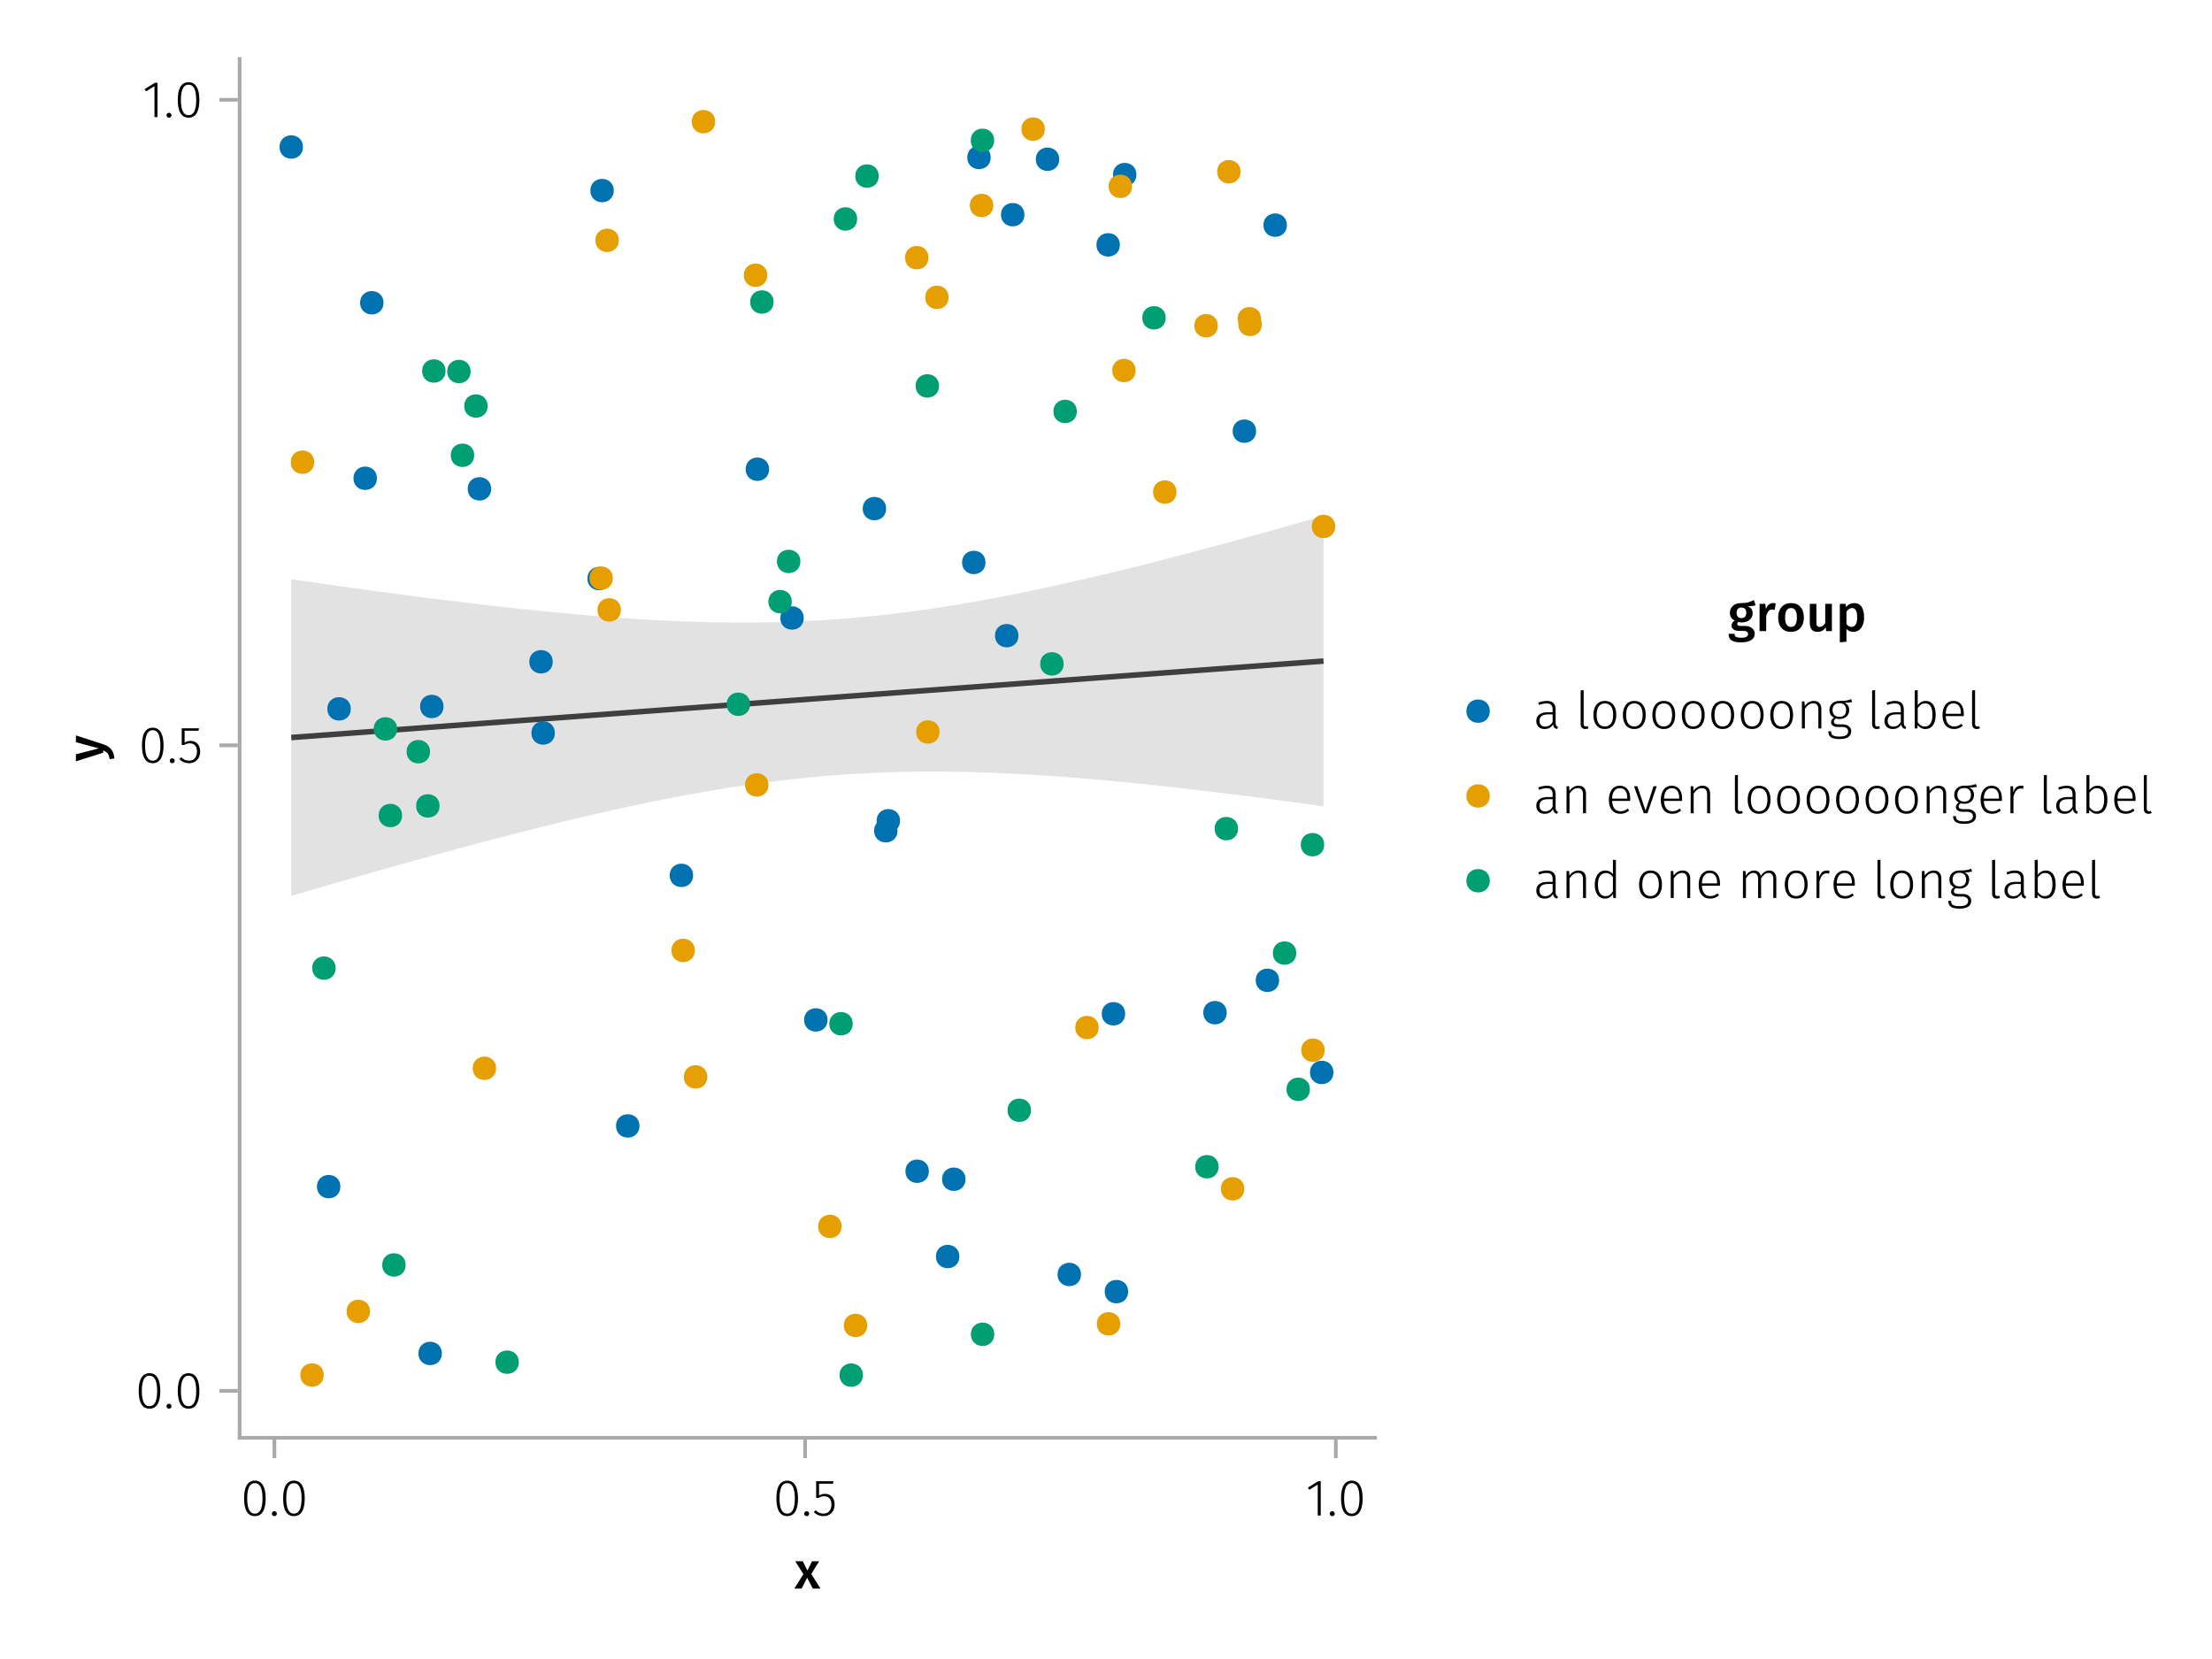 <?xml version="1.0" encoding="UTF-8"?>
<svg xmlns="http://www.w3.org/2000/svg" xmlns:xlink="http://www.w3.org/1999/xlink" width="600" height="450" viewBox="0 0 600 450">
<defs>
<g>
<g id="glyph-0-0-48e0c929">
<path d="M 4.562 -3.969 L 7.047 0 L 4.969 0 L 3.438 -2.938 L 1.938 0 L -0.047 0 L 2.422 -3.906 L 0.203 -7.406 L 2.25 -7.406 L 3.516 -4.891 L 4.766 -7.406 L 6.703 -7.406 Z M 4.562 -3.969 "/>
</g>
<g id="glyph-1-0-48e0c929">
<path d="M 3.844 -9.469 C 4.812 -9.469 5.539 -9.055 6.031 -8.234 C 6.531 -7.422 6.781 -6.223 6.781 -4.641 C 6.781 -3.078 6.531 -1.883 6.031 -1.062 C 5.531 -0.25 4.801 0.156 3.844 0.156 C 2.883 0.156 2.156 -0.25 1.656 -1.062 C 1.164 -1.883 0.922 -3.082 0.922 -4.656 C 0.922 -6.238 1.164 -7.438 1.656 -8.25 C 2.156 -9.062 2.883 -9.469 3.844 -9.469 Z M 3.844 -8.797 C 2.457 -8.797 1.766 -7.414 1.766 -4.656 C 1.766 -1.895 2.457 -0.516 3.844 -0.516 C 4.531 -0.516 5.047 -0.848 5.391 -1.516 C 5.742 -2.191 5.922 -3.234 5.922 -4.641 C 5.922 -6.055 5.742 -7.102 5.391 -7.781 C 5.047 -8.457 4.531 -8.797 3.844 -8.797 Z M 3.844 -8.797 "/>
</g>
<g id="glyph-1-1-48e0c929">
<path d="M 1.438 -1.172 C 1.633 -1.172 1.797 -1.109 1.922 -0.984 C 2.047 -0.859 2.109 -0.703 2.109 -0.516 C 2.109 -0.316 2.047 -0.156 1.922 -0.031 C 1.797 0.094 1.633 0.156 1.438 0.156 C 1.25 0.156 1.086 0.094 0.953 -0.031 C 0.828 -0.164 0.766 -0.328 0.766 -0.516 C 0.766 -0.703 0.828 -0.859 0.953 -0.984 C 1.086 -1.109 1.25 -1.172 1.438 -1.172 Z M 1.438 -1.172 "/>
</g>
<g id="glyph-1-2-48e0c929">
<path d="M 4.094 -9.312 L 4.094 0 L 3.281 0 L 3.281 -8.406 L 0.984 -6.984 L 0.609 -7.594 L 3.391 -9.312 Z M 4.094 -9.312 "/>
</g>
<g id="glyph-1-3-48e0c929">
<path d="M 2.703 0.156 C 2.297 0.156 1.977 0.039 1.75 -0.188 C 1.52 -0.426 1.406 -0.773 1.406 -1.234 L 1.406 -10.297 L 2.219 -10.406 L 2.219 -1.266 C 2.219 -0.785 2.414 -0.547 2.812 -0.547 C 3.008 -0.547 3.176 -0.578 3.312 -0.641 L 3.547 -0.047 C 3.285 0.086 3.004 0.156 2.703 0.156 Z M 2.703 0.156 "/>
</g>
<g id="glyph-1-4-48e0c929">
<path d="M 4 -7.469 C 4.969 -7.469 5.723 -7.133 6.266 -6.469 C 6.816 -5.801 7.094 -4.875 7.094 -3.688 C 7.094 -2.5 6.816 -1.562 6.266 -0.875 C 5.711 -0.188 4.953 0.156 3.984 0.156 C 3.016 0.156 2.254 -0.18 1.703 -0.859 C 1.16 -1.535 0.891 -2.469 0.891 -3.656 C 0.891 -4.426 1.016 -5.098 1.266 -5.672 C 1.523 -6.254 1.883 -6.695 2.344 -7 C 2.812 -7.312 3.363 -7.469 4 -7.469 Z M 4 -6.797 C 3.289 -6.797 2.738 -6.523 2.344 -5.984 C 1.957 -5.453 1.766 -4.676 1.766 -3.656 C 1.766 -2.633 1.957 -1.859 2.344 -1.328 C 2.727 -0.797 3.273 -0.531 3.984 -0.531 C 4.691 -0.531 5.242 -0.797 5.641 -1.328 C 6.047 -1.859 6.25 -2.645 6.25 -3.688 C 6.25 -4.695 6.051 -5.469 5.656 -6 C 5.27 -6.531 4.719 -6.797 4 -6.797 Z M 4 -6.797 "/>
</g>
<g id="glyph-1-5-48e0c929">
<path d="M 4.719 -7.469 C 5.383 -7.469 5.891 -7.27 6.234 -6.875 C 6.586 -6.488 6.766 -5.941 6.766 -5.234 L 6.766 0 L 5.953 0 L 5.953 -5.125 C 5.953 -5.707 5.832 -6.133 5.594 -6.406 C 5.363 -6.676 5.02 -6.812 4.562 -6.812 C 4.094 -6.812 3.676 -6.68 3.312 -6.422 C 2.957 -6.172 2.617 -5.801 2.297 -5.312 L 2.297 0 L 1.484 0 L 1.484 -7.328 L 2.188 -7.328 L 2.266 -6.078 C 2.566 -6.516 2.922 -6.852 3.328 -7.094 C 3.742 -7.344 4.207 -7.469 4.719 -7.469 Z M 4.719 -7.469 "/>
</g>
<g id="glyph-1-6-48e0c929">
<path d="M 6.938 -7.172 C 6.488 -7.047 5.812 -6.973 4.906 -6.953 C 5.727 -6.566 6.141 -5.906 6.141 -4.969 C 6.141 -4.25 5.898 -3.664 5.422 -3.219 C 4.953 -2.781 4.312 -2.562 3.5 -2.562 C 3.133 -2.562 2.816 -2.609 2.547 -2.703 C 2.367 -2.598 2.227 -2.473 2.125 -2.328 C 2.031 -2.18 1.984 -2.023 1.984 -1.859 C 1.984 -1.359 2.375 -1.109 3.156 -1.109 L 4.344 -1.109 C 5.062 -1.109 5.629 -0.93 6.047 -0.578 C 6.473 -0.234 6.688 0.211 6.688 0.766 C 6.688 1.441 6.422 1.961 5.891 2.328 C 5.359 2.691 4.566 2.875 3.516 2.875 C 2.422 2.875 1.641 2.707 1.172 2.375 C 0.703 2.039 0.469 1.504 0.469 0.766 L 1.219 0.766 C 1.227 1.117 1.301 1.398 1.438 1.609 C 1.582 1.816 1.816 1.969 2.141 2.062 C 2.461 2.156 2.922 2.203 3.516 2.203 C 4.336 2.203 4.93 2.082 5.297 1.844 C 5.672 1.602 5.859 1.258 5.859 0.812 C 5.859 0.414 5.711 0.113 5.422 -0.094 C 5.141 -0.301 4.738 -0.406 4.219 -0.406 L 3.031 -0.406 C 2.445 -0.406 2 -0.523 1.688 -0.766 C 1.375 -1.016 1.219 -1.32 1.219 -1.688 C 1.219 -1.938 1.285 -2.164 1.422 -2.375 C 1.566 -2.594 1.766 -2.781 2.016 -2.938 C 1.598 -3.156 1.285 -3.43 1.078 -3.766 C 0.879 -4.098 0.781 -4.508 0.781 -5 C 0.781 -5.738 1.023 -6.332 1.516 -6.781 C 2.016 -7.238 2.664 -7.469 3.469 -7.469 C 4.352 -7.469 5 -7.504 5.406 -7.578 C 5.812 -7.648 6.234 -7.773 6.672 -7.953 Z M 3.469 -6.844 C 2.863 -6.844 2.406 -6.676 2.094 -6.344 C 1.781 -6.008 1.625 -5.562 1.625 -5 C 1.625 -4.414 1.789 -3.961 2.125 -3.641 C 2.457 -3.316 2.906 -3.156 3.469 -3.156 C 4.07 -3.156 4.531 -3.312 4.844 -3.625 C 5.156 -3.945 5.312 -4.398 5.312 -4.984 C 5.312 -5.566 5.156 -6.02 4.844 -6.344 C 4.531 -6.676 4.07 -6.844 3.469 -6.844 Z M 3.469 -6.844 "/>
</g>
<g id="glyph-1-7-48e0c929">
<path d="M 6.031 -1.625 C 6.031 -1.238 6.078 -0.961 6.172 -0.797 C 6.273 -0.629 6.438 -0.504 6.656 -0.422 L 6.469 0.156 C 6.133 0.094 5.875 -0.031 5.688 -0.219 C 5.508 -0.406 5.391 -0.691 5.328 -1.078 C 4.828 -0.254 4.066 0.156 3.047 0.156 C 2.348 0.156 1.797 -0.039 1.391 -0.438 C 0.984 -0.832 0.781 -1.363 0.781 -2.031 C 0.781 -2.781 1.047 -3.359 1.578 -3.766 C 2.117 -4.18 2.867 -4.391 3.828 -4.391 L 5.219 -4.391 L 5.219 -5.109 C 5.219 -5.691 5.086 -6.117 4.828 -6.391 C 4.566 -6.66 4.133 -6.797 3.531 -6.797 C 2.969 -6.797 2.305 -6.656 1.547 -6.375 L 1.328 -6.984 C 2.148 -7.305 2.922 -7.469 3.641 -7.469 C 5.234 -7.469 6.031 -6.695 6.031 -5.156 Z M 3.188 -0.5 C 4.07 -0.5 4.75 -0.93 5.219 -1.797 L 5.219 -3.812 L 3.953 -3.812 C 3.203 -3.812 2.629 -3.664 2.234 -3.375 C 1.848 -3.082 1.656 -2.648 1.656 -2.078 C 1.656 -1.566 1.789 -1.176 2.062 -0.906 C 2.332 -0.633 2.707 -0.5 3.188 -0.5 Z M 3.188 -0.5 "/>
</g>
<g id="glyph-1-8-48e0c929">
<path d="M 4.5 -7.469 C 5.344 -7.469 6 -7.141 6.469 -6.484 C 6.938 -5.836 7.172 -4.91 7.172 -3.703 C 7.172 -2.516 6.926 -1.57 6.438 -0.875 C 5.945 -0.188 5.258 0.156 4.375 0.156 C 3.938 0.156 3.535 0.055 3.172 -0.141 C 2.816 -0.336 2.52 -0.598 2.281 -0.922 L 2.203 0 L 1.484 0 L 1.484 -10.297 L 2.297 -10.406 L 2.297 -6.297 C 2.867 -7.078 3.602 -7.469 4.5 -7.469 Z M 4.234 -0.516 C 4.891 -0.516 5.395 -0.781 5.75 -1.312 C 6.113 -1.852 6.297 -2.648 6.297 -3.703 C 6.297 -5.766 5.641 -6.797 4.328 -6.797 C 3.891 -6.797 3.508 -6.688 3.188 -6.469 C 2.875 -6.25 2.578 -5.941 2.297 -5.547 L 2.297 -1.688 C 2.523 -1.32 2.801 -1.035 3.125 -0.828 C 3.457 -0.617 3.828 -0.516 4.234 -0.516 Z M 4.234 -0.516 "/>
</g>
<g id="glyph-1-9-48e0c929">
<path d="M 6.672 -3.938 C 6.672 -3.727 6.664 -3.531 6.656 -3.344 L 1.766 -3.344 C 1.805 -2.395 2.031 -1.688 2.438 -1.219 C 2.844 -0.758 3.379 -0.531 4.047 -0.531 C 4.43 -0.531 4.77 -0.586 5.062 -0.703 C 5.352 -0.816 5.672 -1.004 6.016 -1.266 L 6.391 -0.734 C 6.035 -0.441 5.664 -0.219 5.281 -0.062 C 4.895 0.082 4.469 0.156 4 0.156 C 3.031 0.156 2.27 -0.172 1.719 -0.828 C 1.164 -1.492 0.891 -2.414 0.891 -3.594 C 0.891 -4.375 1.008 -5.055 1.25 -5.641 C 1.488 -6.223 1.828 -6.672 2.266 -6.984 C 2.711 -7.305 3.234 -7.469 3.828 -7.469 C 4.754 -7.469 5.457 -7.156 5.938 -6.531 C 6.426 -5.906 6.672 -5.039 6.672 -3.938 Z M 5.875 -4.188 C 5.875 -5.008 5.703 -5.648 5.359 -6.109 C 5.023 -6.566 4.52 -6.797 3.844 -6.797 C 3.238 -6.797 2.75 -6.562 2.375 -6.094 C 2 -5.633 1.797 -4.926 1.766 -3.969 L 5.875 -3.969 Z M 5.875 -4.188 "/>
</g>
<g id="glyph-1-10-48e0c929">
</g>
<g id="glyph-1-11-48e0c929">
<path d="M 6.375 -7.328 L 3.844 0 L 2.828 0 L 0.203 -7.328 L 1.109 -7.328 L 3.328 -0.719 L 5.5 -7.328 Z M 6.375 -7.328 "/>
</g>
<g id="glyph-1-12-48e0c929">
<path d="M 8.625 -7.469 C 9.207 -7.469 9.672 -7.266 10.016 -6.859 C 10.359 -6.461 10.531 -5.922 10.531 -5.234 L 10.531 0 L 9.719 0 L 9.719 -5.125 C 9.719 -5.695 9.609 -6.117 9.391 -6.391 C 9.172 -6.672 8.863 -6.812 8.469 -6.812 C 8.062 -6.812 7.691 -6.68 7.359 -6.422 C 7.035 -6.16 6.719 -5.789 6.406 -5.312 L 6.406 0 L 5.594 0 L 5.594 -5.125 C 5.594 -5.695 5.484 -6.117 5.266 -6.391 C 5.047 -6.672 4.742 -6.812 4.359 -6.812 C 3.93 -6.812 3.555 -6.68 3.234 -6.422 C 2.91 -6.16 2.598 -5.789 2.297 -5.312 L 2.297 0 L 1.484 0 L 1.484 -7.328 L 2.188 -7.328 L 2.25 -6.078 C 2.531 -6.516 2.863 -6.852 3.25 -7.094 C 3.633 -7.344 4.055 -7.469 4.516 -7.469 C 4.973 -7.469 5.359 -7.336 5.672 -7.078 C 5.992 -6.828 6.211 -6.473 6.328 -6.016 C 6.617 -6.473 6.957 -6.828 7.344 -7.078 C 7.727 -7.336 8.156 -7.469 8.625 -7.469 Z M 8.625 -7.469 "/>
</g>
<g id="glyph-1-13-48e0c929">
<path d="M 4.328 -7.469 C 4.617 -7.469 4.859 -7.441 5.047 -7.391 L 4.906 -6.625 C 4.695 -6.676 4.477 -6.703 4.25 -6.703 C 3.758 -6.703 3.363 -6.52 3.062 -6.156 C 2.758 -5.801 2.504 -5.242 2.297 -4.484 L 2.297 0 L 1.484 0 L 1.484 -7.328 L 2.188 -7.328 L 2.25 -5.688 C 2.445 -6.289 2.711 -6.738 3.047 -7.031 C 3.391 -7.32 3.816 -7.469 4.328 -7.469 Z M 4.328 -7.469 "/>
</g>
<g id="glyph-2-0-48e0c929">
<path d="M 3.844 -9.469 C 4.812 -9.469 5.539 -9.055 6.031 -8.234 C 6.531 -7.422 6.781 -6.223 6.781 -4.641 C 6.781 -3.078 6.531 -1.883 6.031 -1.062 C 5.531 -0.25 4.801 0.156 3.844 0.156 C 2.883 0.156 2.156 -0.25 1.656 -1.062 C 1.164 -1.883 0.922 -3.082 0.922 -4.656 C 0.922 -6.238 1.164 -7.438 1.656 -8.25 C 2.156 -9.062 2.883 -9.469 3.844 -9.469 Z M 3.844 -8.797 C 2.457 -8.797 1.766 -7.414 1.766 -4.656 C 1.766 -1.895 2.457 -0.516 3.844 -0.516 C 4.531 -0.516 5.047 -0.848 5.391 -1.516 C 5.742 -2.191 5.922 -3.234 5.922 -4.641 C 5.922 -6.055 5.742 -7.102 5.391 -7.781 C 5.047 -8.457 4.531 -8.797 3.844 -8.797 Z M 3.844 -8.797 "/>
</g>
<g id="glyph-3-0-48e0c929">
<path d="M 5.672 -8.641 L 1.891 -8.641 L 1.891 -5.453 C 2.398 -5.742 2.93 -5.891 3.484 -5.891 C 4.285 -5.891 4.922 -5.629 5.391 -5.109 C 5.867 -4.598 6.109 -3.895 6.109 -3 C 6.109 -2.395 5.984 -1.848 5.734 -1.359 C 5.484 -0.879 5.129 -0.504 4.672 -0.234 C 4.223 0.023 3.703 0.156 3.109 0.156 C 2.066 0.156 1.188 -0.219 0.469 -0.969 L 0.984 -1.453 C 1.273 -1.141 1.586 -0.906 1.922 -0.75 C 2.266 -0.602 2.66 -0.531 3.109 -0.531 C 3.773 -0.531 4.297 -0.75 4.672 -1.188 C 5.055 -1.633 5.25 -2.242 5.25 -3.016 C 5.25 -3.754 5.07 -4.305 4.719 -4.672 C 4.375 -5.047 3.898 -5.234 3.297 -5.234 C 3.004 -5.234 2.742 -5.195 2.516 -5.125 C 2.285 -5.062 2.031 -4.945 1.75 -4.781 L 1.109 -4.781 L 1.109 -9.312 L 5.797 -9.312 Z M 5.672 -8.641 "/>
</g>
<g id="glyph-4-0-48e0c929">
<path d="M 1.438 -1.172 C 1.633 -1.172 1.797 -1.109 1.922 -0.984 C 2.047 -0.859 2.109 -0.703 2.109 -0.516 C 2.109 -0.316 2.047 -0.156 1.922 -0.031 C 1.797 0.094 1.633 0.156 1.438 0.156 C 1.25 0.156 1.086 0.094 0.953 -0.031 C 0.828 -0.164 0.766 -0.328 0.766 -0.516 C 0.766 -0.703 0.828 -0.859 0.953 -0.984 C 1.086 -1.109 1.25 -1.172 1.438 -1.172 Z M 1.438 -1.172 "/>
</g>
<g id="glyph-4-1-48e0c929">
<path d="M 3.844 -9.469 C 4.812 -9.469 5.539 -9.055 6.031 -8.234 C 6.531 -7.422 6.781 -6.223 6.781 -4.641 C 6.781 -3.078 6.531 -1.883 6.031 -1.062 C 5.531 -0.25 4.801 0.156 3.844 0.156 C 2.883 0.156 2.156 -0.25 1.656 -1.062 C 1.164 -1.883 0.922 -3.082 0.922 -4.656 C 0.922 -6.238 1.164 -7.438 1.656 -8.25 C 2.156 -9.062 2.883 -9.469 3.844 -9.469 Z M 3.844 -8.797 C 2.457 -8.797 1.766 -7.414 1.766 -4.656 C 1.766 -1.895 2.457 -0.516 3.844 -0.516 C 4.531 -0.516 5.047 -0.848 5.391 -1.516 C 5.742 -2.191 5.922 -3.234 5.922 -4.641 C 5.922 -6.055 5.742 -7.102 5.391 -7.781 C 5.047 -8.457 4.531 -8.797 3.844 -8.797 Z M 3.844 -8.797 "/>
</g>
<g id="glyph-4-2-48e0c929">
<path d="M 4 -7.469 C 4.969 -7.469 5.723 -7.133 6.266 -6.469 C 6.816 -5.801 7.094 -4.875 7.094 -3.688 C 7.094 -2.5 6.816 -1.562 6.266 -0.875 C 5.711 -0.188 4.953 0.156 3.984 0.156 C 3.016 0.156 2.254 -0.18 1.703 -0.859 C 1.16 -1.535 0.891 -2.469 0.891 -3.656 C 0.891 -4.426 1.016 -5.098 1.266 -5.672 C 1.523 -6.254 1.883 -6.695 2.344 -7 C 2.812 -7.312 3.363 -7.469 4 -7.469 Z M 4 -6.797 C 3.289 -6.797 2.738 -6.523 2.344 -5.984 C 1.957 -5.453 1.766 -4.676 1.766 -3.656 C 1.766 -2.633 1.957 -1.859 2.344 -1.328 C 2.727 -0.797 3.273 -0.531 3.984 -0.531 C 4.691 -0.531 5.242 -0.797 5.641 -1.328 C 6.047 -1.859 6.25 -2.645 6.25 -3.688 C 6.25 -4.695 6.051 -5.469 5.656 -6 C 5.27 -6.531 4.719 -6.797 4 -6.797 Z M 4 -6.797 "/>
</g>
<g id="glyph-4-3-48e0c929">
</g>
<g id="glyph-4-4-48e0c929">
<path d="M 4.719 -7.469 C 5.383 -7.469 5.891 -7.27 6.234 -6.875 C 6.586 -6.488 6.766 -5.941 6.766 -5.234 L 6.766 0 L 5.953 0 L 5.953 -5.125 C 5.953 -5.707 5.832 -6.133 5.594 -6.406 C 5.363 -6.676 5.02 -6.812 4.562 -6.812 C 4.094 -6.812 3.676 -6.68 3.312 -6.422 C 2.957 -6.172 2.617 -5.801 2.297 -5.312 L 2.297 0 L 1.484 0 L 1.484 -7.328 L 2.188 -7.328 L 2.266 -6.078 C 2.566 -6.516 2.922 -6.852 3.328 -7.094 C 3.742 -7.344 4.207 -7.469 4.719 -7.469 Z M 4.719 -7.469 "/>
</g>
<g id="glyph-4-5-48e0c929">
<path d="M 2.703 0.156 C 2.297 0.156 1.977 0.039 1.75 -0.188 C 1.52 -0.426 1.406 -0.773 1.406 -1.234 L 1.406 -10.297 L 2.219 -10.406 L 2.219 -1.266 C 2.219 -0.785 2.414 -0.547 2.812 -0.547 C 3.008 -0.547 3.176 -0.578 3.312 -0.641 L 3.547 -0.047 C 3.285 0.086 3.004 0.156 2.703 0.156 Z M 2.703 0.156 "/>
</g>
<g id="glyph-4-6-48e0c929">
<path d="M 6.703 -10.297 L 6.703 0 L 6 0 L 5.906 -1.125 C 5.406 -0.27 4.672 0.156 3.703 0.156 C 2.859 0.156 2.191 -0.18 1.703 -0.859 C 1.211 -1.535 0.969 -2.457 0.969 -3.625 C 0.969 -4.383 1.082 -5.051 1.312 -5.625 C 1.539 -6.207 1.867 -6.66 2.297 -6.984 C 2.734 -7.305 3.25 -7.469 3.844 -7.469 C 4.664 -7.469 5.348 -7.141 5.891 -6.484 L 5.891 -10.406 Z M 3.844 -0.516 C 4.301 -0.516 4.691 -0.625 5.016 -0.844 C 5.336 -1.07 5.629 -1.414 5.891 -1.875 L 5.891 -5.703 C 5.367 -6.43 4.727 -6.797 3.969 -6.797 C 3.312 -6.797 2.785 -6.52 2.391 -5.969 C 2.004 -5.426 1.816 -4.648 1.828 -3.641 C 1.828 -2.629 2.004 -1.852 2.359 -1.312 C 2.711 -0.781 3.207 -0.516 3.844 -0.516 Z M 3.844 -0.516 "/>
</g>
<g id="glyph-5-0-48e0c929">
<path d="M 0.031 -4.656 C 0.945 -4.363 1.656 -3.91 2.156 -3.297 C 2.664 -2.691 2.961 -1.863 3.047 -0.812 L 1.75 -0.625 C 1.676 -1.113 1.57 -1.504 1.438 -1.797 C 1.301 -2.086 1.117 -2.32 0.891 -2.5 C 0.672 -2.676 0.375 -2.844 0 -3 L 0 -2.375 L -7.406 -0.031 L -7.406 -1.938 L -1.188 -3.547 L -7.406 -5.219 L -7.406 -7.062 Z M 0.031 -4.656 "/>
</g>
<g id="glyph-6-0-48e0c929">
<path d="M 1.438 -1.172 C 1.633 -1.172 1.797 -1.109 1.922 -0.984 C 2.047 -0.859 2.109 -0.703 2.109 -0.516 C 2.109 -0.316 2.047 -0.156 1.922 -0.031 C 1.797 0.094 1.633 0.156 1.438 0.156 C 1.25 0.156 1.086 0.094 0.953 -0.031 C 0.828 -0.164 0.766 -0.328 0.766 -0.516 C 0.766 -0.703 0.828 -0.859 0.953 -0.984 C 1.086 -1.109 1.25 -1.172 1.438 -1.172 Z M 1.438 -1.172 "/>
</g>
<g id="glyph-7-0-48e0c929">
<path d="M 3.844 -9.469 C 4.812 -9.469 5.539 -9.055 6.031 -8.234 C 6.531 -7.422 6.781 -6.223 6.781 -4.641 C 6.781 -3.078 6.531 -1.883 6.031 -1.062 C 5.531 -0.25 4.801 0.156 3.844 0.156 C 2.883 0.156 2.156 -0.25 1.656 -1.062 C 1.164 -1.883 0.922 -3.082 0.922 -4.656 C 0.922 -6.238 1.164 -7.438 1.656 -8.25 C 2.156 -9.062 2.883 -9.469 3.844 -9.469 Z M 3.844 -8.797 C 2.457 -8.797 1.766 -7.414 1.766 -4.656 C 1.766 -1.895 2.457 -0.516 3.844 -0.516 C 4.531 -0.516 5.047 -0.848 5.391 -1.516 C 5.742 -2.191 5.922 -3.234 5.922 -4.641 C 5.922 -6.055 5.742 -7.102 5.391 -7.781 C 5.047 -8.457 4.531 -8.797 3.844 -8.797 Z M 3.844 -8.797 "/>
</g>
<g id="glyph-7-1-48e0c929">
<path d="M 5.672 -8.641 L 1.891 -8.641 L 1.891 -5.453 C 2.398 -5.742 2.93 -5.891 3.484 -5.891 C 4.285 -5.891 4.922 -5.629 5.391 -5.109 C 5.867 -4.598 6.109 -3.895 6.109 -3 C 6.109 -2.395 5.984 -1.848 5.734 -1.359 C 5.484 -0.879 5.129 -0.504 4.672 -0.234 C 4.223 0.023 3.703 0.156 3.109 0.156 C 2.066 0.156 1.188 -0.219 0.469 -0.969 L 0.984 -1.453 C 1.273 -1.141 1.586 -0.906 1.922 -0.75 C 2.266 -0.602 2.66 -0.531 3.109 -0.531 C 3.773 -0.531 4.297 -0.75 4.672 -1.188 C 5.055 -1.633 5.25 -2.242 5.25 -3.016 C 5.25 -3.754 5.07 -4.305 4.719 -4.672 C 4.375 -5.047 3.898 -5.234 3.297 -5.234 C 3.004 -5.234 2.742 -5.195 2.516 -5.125 C 2.285 -5.062 2.031 -4.945 1.75 -4.781 L 1.109 -4.781 L 1.109 -9.312 L 5.797 -9.312 Z M 5.672 -8.641 "/>
</g>
<g id="glyph-8-0-48e0c929">
<path d="M 4.094 -9.312 L 4.094 0 L 3.281 0 L 3.281 -8.406 L 0.984 -6.984 L 0.609 -7.594 L 3.391 -9.312 Z M 4.094 -9.312 "/>
</g>
<g id="glyph-8-1-48e0c929">
<path d="M 1.438 -1.172 C 1.633 -1.172 1.797 -1.109 1.922 -0.984 C 2.047 -0.859 2.109 -0.703 2.109 -0.516 C 2.109 -0.316 2.047 -0.156 1.922 -0.031 C 1.797 0.094 1.633 0.156 1.438 0.156 C 1.25 0.156 1.086 0.094 0.953 -0.031 C 0.828 -0.164 0.766 -0.328 0.766 -0.516 C 0.766 -0.703 0.828 -0.859 0.953 -0.984 C 1.086 -1.109 1.25 -1.172 1.438 -1.172 Z M 1.438 -1.172 "/>
</g>
<g id="glyph-9-0-48e0c929">
<path d="M 3.844 -9.469 C 4.812 -9.469 5.539 -9.055 6.031 -8.234 C 6.531 -7.422 6.781 -6.223 6.781 -4.641 C 6.781 -3.078 6.531 -1.883 6.031 -1.062 C 5.531 -0.25 4.801 0.156 3.844 0.156 C 2.883 0.156 2.156 -0.25 1.656 -1.062 C 1.164 -1.883 0.922 -3.082 0.922 -4.656 C 0.922 -6.238 1.164 -7.438 1.656 -8.25 C 2.156 -9.062 2.883 -9.469 3.844 -9.469 Z M 3.844 -8.797 C 2.457 -8.797 1.766 -7.414 1.766 -4.656 C 1.766 -1.895 2.457 -0.516 3.844 -0.516 C 4.531 -0.516 5.047 -0.848 5.391 -1.516 C 5.742 -2.191 5.922 -3.234 5.922 -4.641 C 5.922 -6.055 5.742 -7.102 5.391 -7.781 C 5.047 -8.457 4.531 -8.797 3.844 -8.797 Z M 3.844 -8.797 "/>
</g>
<g id="glyph-10-0-48e0c929">
<path d="M 7.516 -7.016 C 7.035 -6.848 6.32 -6.766 5.375 -6.766 C 5.832 -6.555 6.172 -6.301 6.391 -6 C 6.609 -5.695 6.719 -5.316 6.719 -4.859 C 6.719 -4.367 6.598 -3.938 6.359 -3.562 C 6.117 -3.195 5.77 -2.906 5.312 -2.688 C 4.863 -2.469 4.336 -2.359 3.734 -2.359 C 3.398 -2.359 3.109 -2.398 2.859 -2.484 C 2.648 -2.336 2.547 -2.156 2.547 -1.938 C 2.547 -1.582 2.844 -1.406 3.438 -1.406 L 4.578 -1.406 C 5.117 -1.406 5.594 -1.316 6 -1.141 C 6.406 -0.961 6.719 -0.711 6.938 -0.391 C 7.164 -0.078 7.281 0.281 7.281 0.688 C 7.281 1.438 6.961 2.016 6.328 2.422 C 5.691 2.836 4.773 3.047 3.578 3.047 C 2.723 3.047 2.051 2.957 1.562 2.781 C 1.07 2.602 0.723 2.348 0.516 2.016 C 0.305 1.68 0.203 1.254 0.203 0.734 L 1.812 0.734 C 1.812 0.992 1.859 1.195 1.953 1.344 C 2.055 1.488 2.238 1.598 2.5 1.672 C 2.758 1.754 3.129 1.797 3.609 1.797 C 4.297 1.797 4.773 1.707 5.047 1.531 C 5.328 1.363 5.469 1.125 5.469 0.812 C 5.469 0.531 5.359 0.312 5.141 0.156 C 4.93 0.008 4.625 -0.062 4.219 -0.062 L 3.094 -0.062 C 2.395 -0.062 1.867 -0.195 1.516 -0.469 C 1.16 -0.738 0.984 -1.082 0.984 -1.5 C 0.984 -1.758 1.055 -2.008 1.203 -2.25 C 1.359 -2.5 1.57 -2.707 1.844 -2.875 C 1.395 -3.102 1.066 -3.383 0.859 -3.719 C 0.648 -4.062 0.547 -4.473 0.547 -4.953 C 0.547 -5.484 0.676 -5.945 0.938 -6.344 C 1.195 -6.75 1.555 -7.062 2.016 -7.281 C 2.484 -7.5 3.016 -7.609 3.609 -7.609 C 4.391 -7.598 5.02 -7.66 5.5 -7.797 C 5.988 -7.93 6.508 -8.145 7.062 -8.438 Z M 3.641 -6.391 C 3.234 -6.391 2.914 -6.258 2.688 -6 C 2.469 -5.75 2.359 -5.41 2.359 -4.984 C 2.359 -4.535 2.473 -4.18 2.703 -3.922 C 2.93 -3.66 3.254 -3.531 3.672 -3.531 C 4.098 -3.531 4.422 -3.656 4.641 -3.906 C 4.867 -4.164 4.984 -4.531 4.984 -5 C 4.984 -5.926 4.535 -6.391 3.641 -6.391 Z M 3.641 -6.391 "/>
</g>
<g id="glyph-10-1-48e0c929">
<path d="M 4.109 -7.609 C 5.191 -7.609 6.039 -7.258 6.656 -6.562 C 7.27 -5.875 7.578 -4.922 7.578 -3.703 C 7.578 -2.93 7.438 -2.25 7.156 -1.656 C 6.875 -1.062 6.473 -0.602 5.953 -0.281 C 5.43 0.039 4.812 0.203 4.094 0.203 C 3 0.203 2.145 -0.141 1.531 -0.828 C 0.914 -1.523 0.609 -2.484 0.609 -3.703 C 0.609 -4.484 0.742 -5.164 1.016 -5.75 C 1.297 -6.344 1.703 -6.801 2.234 -7.125 C 2.766 -7.445 3.391 -7.609 4.109 -7.609 Z M 4.109 -6.266 C 3.023 -6.266 2.484 -5.41 2.484 -3.703 C 2.484 -2.828 2.617 -2.18 2.891 -1.766 C 3.16 -1.348 3.562 -1.141 4.094 -1.141 C 4.625 -1.141 5.02 -1.348 5.281 -1.766 C 5.551 -2.191 5.688 -2.836 5.688 -3.703 C 5.688 -4.578 5.551 -5.223 5.281 -5.641 C 5.02 -6.055 4.629 -6.266 4.109 -6.266 Z M 4.109 -6.266 "/>
</g>
<g id="glyph-10-2-48e0c929">
<path d="M 4.906 -7.609 C 5.844 -7.609 6.535 -7.27 6.984 -6.594 C 7.43 -5.914 7.656 -4.957 7.656 -3.719 C 7.656 -2.957 7.539 -2.281 7.312 -1.688 C 7.082 -1.094 6.742 -0.629 6.297 -0.297 C 5.859 0.035 5.336 0.203 4.734 0.203 C 3.953 0.203 3.332 -0.066 2.875 -0.609 L 2.875 2.859 L 1.078 3.047 L 1.078 -7.406 L 2.641 -7.406 L 2.75 -6.5 C 3.031 -6.875 3.359 -7.148 3.734 -7.328 C 4.109 -7.516 4.5 -7.609 4.906 -7.609 Z M 4.234 -1.156 C 5.266 -1.156 5.781 -2.004 5.781 -3.703 C 5.781 -4.609 5.66 -5.258 5.422 -5.656 C 5.191 -6.062 4.844 -6.266 4.375 -6.266 C 4.082 -6.266 3.805 -6.172 3.547 -5.984 C 3.285 -5.805 3.062 -5.566 2.875 -5.266 L 2.875 -1.938 C 3.219 -1.414 3.672 -1.156 4.234 -1.156 Z M 4.234 -1.156 "/>
</g>
<g id="glyph-11-0-48e0c929">
<path d="M 4.734 -7.609 C 5.004 -7.609 5.25 -7.57 5.469 -7.5 L 5.172 -5.766 C 4.941 -5.828 4.723 -5.859 4.516 -5.859 C 4.066 -5.859 3.719 -5.695 3.469 -5.375 C 3.219 -5.062 3.02 -4.586 2.875 -3.953 L 2.875 0 L 1.078 0 L 1.078 -7.406 L 2.625 -7.406 L 2.797 -5.953 C 2.973 -6.484 3.227 -6.891 3.562 -7.172 C 3.906 -7.461 4.297 -7.609 4.734 -7.609 Z M 4.734 -7.609 "/>
</g>
<g id="glyph-11-1-48e0c929">
<path d="M 7 0 L 5.453 0 L 5.344 -1.031 C 5.07 -0.613 4.754 -0.301 4.391 -0.094 C 4.023 0.102 3.586 0.203 3.078 0.203 C 2.422 0.203 1.91 0 1.547 -0.406 C 1.191 -0.812 1.016 -1.375 1.016 -2.094 L 1.016 -7.406 L 2.797 -7.406 L 2.797 -2.312 C 2.797 -1.895 2.867 -1.594 3.016 -1.406 C 3.16 -1.227 3.391 -1.141 3.703 -1.141 C 4.273 -1.141 4.773 -1.492 5.203 -2.203 L 5.203 -7.406 L 7 -7.406 Z M 7 0 "/>
</g>
<g id="glyph-12-0-48e0c929">
<path d="M 6.031 -1.625 C 6.031 -1.238 6.078 -0.961 6.172 -0.797 C 6.273 -0.629 6.438 -0.504 6.656 -0.422 L 6.469 0.156 C 6.133 0.094 5.875 -0.031 5.688 -0.219 C 5.508 -0.406 5.391 -0.691 5.328 -1.078 C 4.828 -0.254 4.066 0.156 3.047 0.156 C 2.348 0.156 1.797 -0.039 1.391 -0.438 C 0.984 -0.832 0.781 -1.363 0.781 -2.031 C 0.781 -2.781 1.047 -3.359 1.578 -3.766 C 2.117 -4.18 2.867 -4.391 3.828 -4.391 L 5.219 -4.391 L 5.219 -5.109 C 5.219 -5.691 5.086 -6.117 4.828 -6.391 C 4.566 -6.66 4.133 -6.797 3.531 -6.797 C 2.969 -6.797 2.305 -6.656 1.547 -6.375 L 1.328 -6.984 C 2.148 -7.305 2.922 -7.469 3.641 -7.469 C 5.234 -7.469 6.031 -6.695 6.031 -5.156 Z M 3.188 -0.5 C 4.07 -0.5 4.75 -0.93 5.219 -1.797 L 5.219 -3.812 L 3.953 -3.812 C 3.203 -3.812 2.629 -3.664 2.234 -3.375 C 1.848 -3.082 1.656 -2.648 1.656 -2.078 C 1.656 -1.566 1.789 -1.176 2.062 -0.906 C 2.332 -0.633 2.707 -0.5 3.188 -0.5 Z M 3.188 -0.5 "/>
</g>
<g id="glyph-12-1-48e0c929">
</g>
<g id="glyph-12-2-48e0c929">
<path d="M 4 -7.469 C 4.969 -7.469 5.723 -7.133 6.266 -6.469 C 6.816 -5.801 7.094 -4.875 7.094 -3.688 C 7.094 -2.5 6.816 -1.562 6.266 -0.875 C 5.711 -0.188 4.953 0.156 3.984 0.156 C 3.016 0.156 2.254 -0.18 1.703 -0.859 C 1.16 -1.535 0.891 -2.469 0.891 -3.656 C 0.891 -4.426 1.016 -5.098 1.266 -5.672 C 1.523 -6.254 1.883 -6.695 2.344 -7 C 2.812 -7.312 3.363 -7.469 4 -7.469 Z M 4 -6.797 C 3.289 -6.797 2.738 -6.523 2.344 -5.984 C 1.957 -5.453 1.766 -4.676 1.766 -3.656 C 1.766 -2.633 1.957 -1.859 2.344 -1.328 C 2.727 -0.797 3.273 -0.531 3.984 -0.531 C 4.691 -0.531 5.242 -0.797 5.641 -1.328 C 6.047 -1.859 6.25 -2.645 6.25 -3.688 C 6.25 -4.695 6.051 -5.469 5.656 -6 C 5.27 -6.531 4.719 -6.797 4 -6.797 Z M 4 -6.797 "/>
</g>
<g id="glyph-12-3-48e0c929">
<path d="M 2.703 0.156 C 2.297 0.156 1.977 0.039 1.75 -0.188 C 1.52 -0.426 1.406 -0.773 1.406 -1.234 L 1.406 -10.297 L 2.219 -10.406 L 2.219 -1.266 C 2.219 -0.785 2.414 -0.547 2.812 -0.547 C 3.008 -0.547 3.176 -0.578 3.312 -0.641 L 3.547 -0.047 C 3.285 0.086 3.004 0.156 2.703 0.156 Z M 2.703 0.156 "/>
</g>
<g id="glyph-12-4-48e0c929">
<path d="M 4.719 -7.469 C 5.383 -7.469 5.891 -7.27 6.234 -6.875 C 6.586 -6.488 6.766 -5.941 6.766 -5.234 L 6.766 0 L 5.953 0 L 5.953 -5.125 C 5.953 -5.707 5.832 -6.133 5.594 -6.406 C 5.363 -6.676 5.02 -6.812 4.562 -6.812 C 4.094 -6.812 3.676 -6.68 3.312 -6.422 C 2.957 -6.172 2.617 -5.801 2.297 -5.312 L 2.297 0 L 1.484 0 L 1.484 -7.328 L 2.188 -7.328 L 2.266 -6.078 C 2.566 -6.516 2.922 -6.852 3.328 -7.094 C 3.742 -7.344 4.207 -7.469 4.719 -7.469 Z M 4.719 -7.469 "/>
</g>
<g id="glyph-12-5-48e0c929">
<path d="M 6.672 -3.938 C 6.672 -3.727 6.664 -3.531 6.656 -3.344 L 1.766 -3.344 C 1.805 -2.395 2.031 -1.688 2.438 -1.219 C 2.844 -0.758 3.379 -0.531 4.047 -0.531 C 4.43 -0.531 4.77 -0.586 5.062 -0.703 C 5.352 -0.816 5.672 -1.004 6.016 -1.266 L 6.391 -0.734 C 6.035 -0.441 5.664 -0.219 5.281 -0.062 C 4.895 0.082 4.469 0.156 4 0.156 C 3.031 0.156 2.27 -0.172 1.719 -0.828 C 1.164 -1.492 0.891 -2.414 0.891 -3.594 C 0.891 -4.375 1.008 -5.055 1.25 -5.641 C 1.488 -6.223 1.828 -6.672 2.266 -6.984 C 2.711 -7.305 3.234 -7.469 3.828 -7.469 C 4.754 -7.469 5.457 -7.156 5.938 -6.531 C 6.426 -5.906 6.672 -5.039 6.672 -3.938 Z M 5.875 -4.188 C 5.875 -5.008 5.703 -5.648 5.359 -6.109 C 5.023 -6.566 4.52 -6.797 3.844 -6.797 C 3.238 -6.797 2.75 -6.562 2.375 -6.094 C 2 -5.633 1.797 -4.926 1.766 -3.969 L 5.875 -3.969 Z M 5.875 -4.188 "/>
</g>
<g id="glyph-13-0-48e0c929">
<path d="M 6.938 -7.172 C 6.488 -7.047 5.812 -6.973 4.906 -6.953 C 5.727 -6.566 6.141 -5.906 6.141 -4.969 C 6.141 -4.25 5.898 -3.664 5.422 -3.219 C 4.953 -2.781 4.312 -2.562 3.5 -2.562 C 3.133 -2.562 2.816 -2.609 2.547 -2.703 C 2.367 -2.598 2.227 -2.473 2.125 -2.328 C 2.031 -2.18 1.984 -2.023 1.984 -1.859 C 1.984 -1.359 2.375 -1.109 3.156 -1.109 L 4.344 -1.109 C 5.062 -1.109 5.629 -0.93 6.047 -0.578 C 6.473 -0.234 6.688 0.211 6.688 0.766 C 6.688 1.441 6.422 1.961 5.891 2.328 C 5.359 2.691 4.566 2.875 3.516 2.875 C 2.422 2.875 1.641 2.707 1.172 2.375 C 0.703 2.039 0.469 1.504 0.469 0.766 L 1.219 0.766 C 1.227 1.117 1.301 1.398 1.438 1.609 C 1.582 1.816 1.816 1.969 2.141 2.062 C 2.461 2.156 2.922 2.203 3.516 2.203 C 4.336 2.203 4.93 2.082 5.297 1.844 C 5.672 1.602 5.859 1.258 5.859 0.812 C 5.859 0.414 5.711 0.113 5.422 -0.094 C 5.141 -0.301 4.738 -0.406 4.219 -0.406 L 3.031 -0.406 C 2.445 -0.406 2 -0.523 1.688 -0.766 C 1.375 -1.016 1.219 -1.32 1.219 -1.688 C 1.219 -1.938 1.285 -2.164 1.422 -2.375 C 1.566 -2.594 1.766 -2.781 2.016 -2.938 C 1.598 -3.156 1.285 -3.43 1.078 -3.766 C 0.879 -4.098 0.781 -4.508 0.781 -5 C 0.781 -5.738 1.023 -6.332 1.516 -6.781 C 2.016 -7.238 2.664 -7.469 3.469 -7.469 C 4.352 -7.469 5 -7.504 5.406 -7.578 C 5.812 -7.648 6.234 -7.773 6.672 -7.953 Z M 3.469 -6.844 C 2.863 -6.844 2.406 -6.676 2.094 -6.344 C 1.781 -6.008 1.625 -5.562 1.625 -5 C 1.625 -4.414 1.789 -3.961 2.125 -3.641 C 2.457 -3.316 2.906 -3.156 3.469 -3.156 C 4.07 -3.156 4.531 -3.312 4.844 -3.625 C 5.156 -3.945 5.312 -4.398 5.312 -4.984 C 5.312 -5.566 5.156 -6.02 4.844 -6.344 C 4.531 -6.676 4.07 -6.844 3.469 -6.844 Z M 3.469 -6.844 "/>
</g>
<g id="glyph-13-1-48e0c929">
<path d="M 4.328 -7.469 C 4.617 -7.469 4.859 -7.441 5.047 -7.391 L 4.906 -6.625 C 4.695 -6.676 4.477 -6.703 4.25 -6.703 C 3.758 -6.703 3.363 -6.52 3.062 -6.156 C 2.758 -5.801 2.504 -5.242 2.297 -4.484 L 2.297 0 L 1.484 0 L 1.484 -7.328 L 2.188 -7.328 L 2.25 -5.688 C 2.445 -6.289 2.711 -6.738 3.047 -7.031 C 3.391 -7.32 3.816 -7.469 4.328 -7.469 Z M 4.328 -7.469 "/>
</g>
<g id="glyph-13-2-48e0c929">
<path d="M 6.672 -3.938 C 6.672 -3.727 6.664 -3.531 6.656 -3.344 L 1.766 -3.344 C 1.805 -2.395 2.031 -1.688 2.438 -1.219 C 2.844 -0.758 3.379 -0.531 4.047 -0.531 C 4.43 -0.531 4.77 -0.586 5.062 -0.703 C 5.352 -0.816 5.672 -1.004 6.016 -1.266 L 6.391 -0.734 C 6.035 -0.441 5.664 -0.219 5.281 -0.062 C 4.895 0.082 4.469 0.156 4 0.156 C 3.031 0.156 2.27 -0.172 1.719 -0.828 C 1.164 -1.492 0.891 -2.414 0.891 -3.594 C 0.891 -4.375 1.008 -5.055 1.25 -5.641 C 1.488 -6.223 1.828 -6.672 2.266 -6.984 C 2.711 -7.305 3.234 -7.469 3.828 -7.469 C 4.754 -7.469 5.457 -7.156 5.938 -6.531 C 6.426 -5.906 6.672 -5.039 6.672 -3.938 Z M 5.875 -4.188 C 5.875 -5.008 5.703 -5.648 5.359 -6.109 C 5.023 -6.566 4.52 -6.797 3.844 -6.797 C 3.238 -6.797 2.75 -6.562 2.375 -6.094 C 2 -5.633 1.797 -4.926 1.766 -3.969 L 5.875 -3.969 Z M 5.875 -4.188 "/>
</g>
<g id="glyph-14-0-48e0c929">
<path d="M 6.672 -3.938 C 6.672 -3.727 6.664 -3.531 6.656 -3.344 L 1.766 -3.344 C 1.805 -2.395 2.031 -1.688 2.438 -1.219 C 2.844 -0.758 3.379 -0.531 4.047 -0.531 C 4.43 -0.531 4.77 -0.586 5.062 -0.703 C 5.352 -0.816 5.672 -1.004 6.016 -1.266 L 6.391 -0.734 C 6.035 -0.441 5.664 -0.219 5.281 -0.062 C 4.895 0.082 4.469 0.156 4 0.156 C 3.031 0.156 2.27 -0.172 1.719 -0.828 C 1.164 -1.492 0.891 -2.414 0.891 -3.594 C 0.891 -4.375 1.008 -5.055 1.25 -5.641 C 1.488 -6.223 1.828 -6.672 2.266 -6.984 C 2.711 -7.305 3.234 -7.469 3.828 -7.469 C 4.754 -7.469 5.457 -7.156 5.938 -6.531 C 6.426 -5.906 6.672 -5.039 6.672 -3.938 Z M 5.875 -4.188 C 5.875 -5.008 5.703 -5.648 5.359 -6.109 C 5.023 -6.566 4.52 -6.797 3.844 -6.797 C 3.238 -6.797 2.75 -6.562 2.375 -6.094 C 2 -5.633 1.797 -4.926 1.766 -3.969 L 5.875 -3.969 Z M 5.875 -4.188 "/>
</g>
<g id="glyph-14-1-48e0c929">
<path d="M 6.031 -1.625 C 6.031 -1.238 6.078 -0.961 6.172 -0.797 C 6.273 -0.629 6.438 -0.504 6.656 -0.422 L 6.469 0.156 C 6.133 0.094 5.875 -0.031 5.688 -0.219 C 5.508 -0.406 5.391 -0.691 5.328 -1.078 C 4.828 -0.254 4.066 0.156 3.047 0.156 C 2.348 0.156 1.797 -0.039 1.391 -0.438 C 0.984 -0.832 0.781 -1.363 0.781 -2.031 C 0.781 -2.781 1.047 -3.359 1.578 -3.766 C 2.117 -4.18 2.867 -4.391 3.828 -4.391 L 5.219 -4.391 L 5.219 -5.109 C 5.219 -5.691 5.086 -6.117 4.828 -6.391 C 4.566 -6.66 4.133 -6.797 3.531 -6.797 C 2.969 -6.797 2.305 -6.656 1.547 -6.375 L 1.328 -6.984 C 2.148 -7.305 2.922 -7.469 3.641 -7.469 C 5.234 -7.469 6.031 -6.695 6.031 -5.156 Z M 3.188 -0.5 C 4.07 -0.5 4.75 -0.93 5.219 -1.797 L 5.219 -3.812 L 3.953 -3.812 C 3.203 -3.812 2.629 -3.664 2.234 -3.375 C 1.848 -3.082 1.656 -2.648 1.656 -2.078 C 1.656 -1.566 1.789 -1.176 2.062 -0.906 C 2.332 -0.633 2.707 -0.5 3.188 -0.5 Z M 3.188 -0.5 "/>
</g>
</g>
</defs>
<rect x="-60" y="-45" width="720" height="540" fill="rgb(100%, 100%, 100%)" fill-opacity="1"/>
<path fill-rule="nonzero" fill="rgb(100%, 100%, 100%)" fill-opacity="1" d="M 65 390 L 373 390 L 373 16 L 65 16 Z M 65 390 "/>
<g fill="rgb(0%, 0%, 0%)" fill-opacity="1">
<use xlink:href="#glyph-0-0-48e0c929" x="215.5" y="430.89"/>
</g>
<g fill="rgb(0%, 0%, 0%)" fill-opacity="1">
<use xlink:href="#glyph-1-0-48e0c929" x="65.283" y="411.09"/>
</g>
<g fill="rgb(0%, 0%, 0%)" fill-opacity="1">
<use xlink:href="#glyph-1-1-48e0c929" x="72.983" y="411.09"/>
</g>
<g fill="rgb(0%, 0%, 0%)" fill-opacity="1">
<use xlink:href="#glyph-1-0-48e0c929" x="75.881" y="411.09"/>
</g>
<g fill="rgb(0%, 0%, 0%)" fill-opacity="1">
<use xlink:href="#glyph-2-0-48e0c929" x="209.678" y="411.09"/>
</g>
<g fill="rgb(0%, 0%, 0%)" fill-opacity="1">
<use xlink:href="#glyph-1-1-48e0c929" x="217.378" y="411.09"/>
</g>
<g fill="rgb(0%, 0%, 0%)" fill-opacity="1">
<use xlink:href="#glyph-3-0-48e0c929" x="220.276" y="411.09"/>
</g>
<g fill="rgb(0%, 0%, 0%)" fill-opacity="1">
<use xlink:href="#glyph-1-2-48e0c929" x="354.15" y="411.09"/>
</g>
<g fill="rgb(0%, 0%, 0%)" fill-opacity="1">
<use xlink:href="#glyph-4-0-48e0c929" x="359.932" y="411.09"/>
</g>
<g fill="rgb(0%, 0%, 0%)" fill-opacity="1">
<use xlink:href="#glyph-4-1-48e0c929" x="362.83" y="411.09"/>
</g>
<g fill="rgb(0%, 0%, 0%)" fill-opacity="1">
<use xlink:href="#glyph-5-0-48e0c929" x="27.992" y="206.542"/>
</g>
<g fill="rgb(0%, 0%, 0%)" fill-opacity="1">
<use xlink:href="#glyph-2-0-48e0c929" x="36.702" y="381.947"/>
</g>
<g fill="rgb(0%, 0%, 0%)" fill-opacity="1">
<use xlink:href="#glyph-6-0-48e0c929" x="44.402" y="381.947"/>
</g>
<g fill="rgb(0%, 0%, 0%)" fill-opacity="1">
<use xlink:href="#glyph-7-0-48e0c929" x="47.3" y="381.947"/>
</g>
<g fill="rgb(0%, 0%, 0%)" fill-opacity="1">
<use xlink:href="#glyph-2-0-48e0c929" x="37.584" y="206.856"/>
</g>
<g fill="rgb(0%, 0%, 0%)" fill-opacity="1">
<use xlink:href="#glyph-6-0-48e0c929" x="45.284" y="206.856"/>
</g>
<g fill="rgb(0%, 0%, 0%)" fill-opacity="1">
<use xlink:href="#glyph-7-1-48e0c929" x="48.182" y="206.856"/>
</g>
<g fill="rgb(0%, 0%, 0%)" fill-opacity="1">
<use xlink:href="#glyph-8-0-48e0c929" x="38.62" y="31.765"/>
</g>
<g fill="rgb(0%, 0%, 0%)" fill-opacity="1">
<use xlink:href="#glyph-8-1-48e0c929" x="44.402" y="31.765"/>
</g>
<g fill="rgb(0%, 0%, 0%)" fill-opacity="1">
<use xlink:href="#glyph-9-0-48e0c929" x="47.3" y="31.765"/>
</g>
<path fill="none" stroke-width="1.5" stroke-linecap="butt" stroke-linejoin="miter" stroke="rgb(25.098%, 25.098%, 25.098%)" stroke-opacity="1" stroke-miterlimit="2" d="M 79 200.055 L 80.406 199.953 L 81.812 199.848 L 83.223 199.742 L 84.629 199.641 L 87.441 199.43 L 88.848 199.328 L 90.258 199.223 L 91.664 199.117 L 93.07 199.016 L 95.883 198.805 L 97.293 198.703 L 101.512 198.387 L 102.918 198.285 L 104.328 198.18 L 105.734 198.074 L 107.141 197.973 L 109.953 197.762 L 111.363 197.66 L 114.176 197.449 L 115.582 197.348 L 116.988 197.242 L 118.398 197.137 L 119.805 197.035 L 122.617 196.824 L 124.023 196.723 L 125.434 196.617 L 126.84 196.512 L 128.246 196.41 L 131.059 196.199 L 132.469 196.098 L 136.688 195.781 L 138.094 195.68 L 139.504 195.574 L 140.91 195.469 L 142.316 195.367 L 145.129 195.156 L 146.539 195.055 L 149.352 194.844 L 150.758 194.742 L 152.164 194.637 L 153.574 194.531 L 154.98 194.43 L 157.793 194.219 L 159.199 194.117 L 160.609 194.012 L 162.016 193.906 L 163.422 193.805 L 166.234 193.594 L 167.645 193.488 L 169.051 193.387 L 171.863 193.176 L 173.27 193.074 L 174.68 192.969 L 176.086 192.863 L 177.492 192.762 L 180.305 192.551 L 181.715 192.449 L 184.527 192.238 L 185.934 192.137 L 187.34 192.031 L 188.75 191.926 L 190.156 191.824 L 192.969 191.613 L 194.375 191.512 L 195.785 191.406 L 198.598 191.195 L 200.004 191.094 L 201.41 190.988 L 202.82 190.883 L 204.227 190.781 L 207.039 190.57 L 208.445 190.469 L 209.855 190.363 L 211.262 190.258 L 212.668 190.156 L 214.074 190.051 L 215.484 189.945 L 216.891 189.844 L 219.703 189.633 L 221.109 189.531 L 222.516 189.426 L 223.926 189.32 L 225.332 189.219 L 228.145 189.008 L 229.555 188.902 L 230.961 188.801 L 233.773 188.59 L 235.18 188.488 L 236.59 188.383 L 237.996 188.277 L 239.402 188.176 L 242.215 187.965 L 243.625 187.863 L 246.438 187.652 L 247.844 187.551 L 249.25 187.445 L 250.66 187.34 L 252.066 187.238 L 254.879 187.027 L 256.285 186.926 L 257.695 186.82 L 259.102 186.715 L 260.508 186.613 L 263.32 186.402 L 264.73 186.297 L 266.137 186.195 L 268.949 185.984 L 270.355 185.883 L 271.766 185.777 L 273.172 185.672 L 274.578 185.57 L 277.391 185.359 L 278.801 185.258 L 281.613 185.047 L 283.02 184.945 L 284.426 184.84 L 285.836 184.734 L 287.242 184.633 L 290.055 184.422 L 291.461 184.32 L 292.871 184.215 L 295.684 184.004 L 297.09 183.902 L 298.496 183.797 L 299.906 183.691 L 301.312 183.59 L 304.125 183.379 L 305.531 183.277 L 306.941 183.172 L 308.348 183.066 L 309.754 182.965 L 312.566 182.754 L 313.977 182.652 L 316.789 182.441 L 318.195 182.34 L 319.602 182.234 L 321.012 182.129 L 322.418 182.027 L 326.637 181.711 L 328.047 181.609 L 330.859 181.398 L 332.266 181.297 L 333.672 181.191 L 335.082 181.086 L 336.488 180.984 L 339.301 180.773 L 340.707 180.672 L 342.117 180.566 L 343.523 180.461 L 344.93 180.359 L 347.742 180.148 L 349.152 180.047 L 351.965 179.836 L 353.371 179.734 L 354.777 179.629 L 356.188 179.523 L 357.594 179.418 L 359 179.316 "/>
<path fill-rule="nonzero" fill="rgb(25.098%, 25.098%, 25.098%)" fill-opacity="0.15" d="M 79 157.105 L 81.812 157.512 L 83.223 157.715 L 84.629 157.918 L 86.035 158.117 L 87.441 158.32 L 88.848 158.52 L 90.258 158.719 L 91.664 158.918 L 95.883 159.504 L 97.293 159.699 L 98.699 159.895 L 102.918 160.469 L 104.328 160.656 L 105.734 160.848 L 107.141 161.035 L 108.547 161.219 L 109.953 161.406 L 111.363 161.59 L 112.77 161.773 L 116.988 162.312 L 118.398 162.492 L 121.211 162.844 L 124.023 163.188 L 125.434 163.359 L 128.246 163.695 L 131.059 164.023 L 132.469 164.188 L 135.281 164.508 L 138.094 164.82 L 139.504 164.973 L 140.91 165.125 L 143.723 165.422 L 145.129 165.566 L 146.539 165.711 L 147.945 165.852 L 150.758 166.125 L 152.164 166.258 L 153.574 166.391 L 154.98 166.52 L 157.793 166.77 L 159.199 166.891 L 160.609 167.008 L 163.422 167.234 L 164.828 167.344 L 166.234 167.449 L 167.645 167.555 L 170.457 167.75 L 171.863 167.844 L 173.27 167.934 L 174.68 168.02 L 176.086 168.102 L 177.492 168.18 L 178.898 168.254 L 180.305 168.324 L 181.715 168.395 L 183.121 168.457 L 184.527 168.516 L 185.934 168.57 L 187.34 168.621 L 188.75 168.668 L 191.562 168.746 L 192.969 168.777 L 194.375 168.805 L 195.785 168.828 L 198.598 168.859 L 200.004 168.867 L 201.41 168.871 L 202.82 168.867 L 204.227 168.859 L 205.633 168.848 L 207.039 168.828 L 208.445 168.805 L 209.855 168.773 L 211.262 168.738 L 212.668 168.699 L 214.074 168.652 L 215.484 168.602 L 216.891 168.543 L 219.703 168.41 L 221.109 168.332 L 222.516 168.25 L 223.926 168.164 L 225.332 168.07 L 226.738 167.973 L 228.145 167.867 L 229.555 167.754 L 230.961 167.637 L 232.367 167.516 L 233.773 167.387 L 235.18 167.25 L 236.59 167.109 L 237.996 166.965 L 239.402 166.812 L 240.809 166.652 L 242.215 166.488 L 243.625 166.32 L 245.031 166.145 L 247.844 165.777 L 249.25 165.586 L 250.66 165.387 L 252.066 165.184 L 253.473 164.977 L 254.879 164.766 L 256.285 164.547 L 257.695 164.324 L 260.508 163.863 L 261.914 163.625 L 263.32 163.383 L 264.73 163.133 L 266.137 162.883 L 267.543 162.629 L 268.949 162.367 L 270.355 162.102 L 271.766 161.832 L 274.578 161.285 L 275.984 161.004 L 277.391 160.719 L 278.801 160.43 L 280.207 160.137 L 283.02 159.543 L 284.426 159.238 L 285.836 158.934 L 287.242 158.625 L 288.648 158.312 L 290.055 157.996 L 291.461 157.676 L 292.871 157.355 L 294.277 157.031 L 295.684 156.703 L 298.496 156.039 L 299.906 155.703 L 301.312 155.367 L 302.719 155.027 L 304.125 154.684 L 305.531 154.336 L 306.941 153.988 L 308.348 153.641 L 309.754 153.289 L 312.566 152.578 L 313.977 152.219 L 315.383 151.855 L 316.789 151.496 L 318.195 151.129 L 319.602 150.766 L 321.012 150.395 L 322.418 150.027 L 323.824 149.656 L 326.637 148.906 L 328.047 148.531 L 330.859 147.773 L 333.672 147.008 L 335.082 146.625 L 339.301 145.465 L 340.707 145.074 L 342.117 144.688 L 343.523 144.293 L 344.93 143.902 L 347.742 143.113 L 349.152 142.715 L 350.559 142.32 L 351.965 141.922 L 353.371 141.52 L 354.777 141.121 L 356.188 140.719 L 359 139.914 L 359 218.719 L 356.188 218.328 L 354.777 218.137 L 350.559 217.562 L 349.152 217.375 L 347.742 217.188 L 346.336 217 L 344.93 216.816 L 343.523 216.629 L 342.117 216.445 L 340.707 216.266 L 336.488 215.727 L 335.082 215.551 L 333.672 215.375 L 332.266 215.199 L 329.453 214.855 L 328.047 214.688 L 326.637 214.52 L 325.23 214.352 L 322.418 214.023 L 321.012 213.863 L 319.602 213.703 L 315.383 213.234 L 313.977 213.086 L 312.566 212.934 L 311.16 212.785 L 308.348 212.496 L 306.941 212.355 L 305.531 212.215 L 304.125 212.078 L 301.312 211.812 L 299.906 211.684 L 298.496 211.555 L 297.09 211.43 L 294.277 211.188 L 292.871 211.074 L 291.461 210.961 L 290.055 210.848 L 287.242 210.637 L 285.836 210.539 L 284.426 210.441 L 283.02 210.344 L 281.613 210.254 L 278.801 210.082 L 277.391 210.004 L 275.984 209.926 L 273.172 209.785 L 271.766 209.723 L 270.355 209.66 L 268.949 209.605 L 266.137 209.504 L 264.73 209.461 L 263.32 209.426 L 261.914 209.391 L 260.508 209.359 L 259.102 209.336 L 257.695 209.316 L 256.285 209.301 L 254.879 209.293 L 253.473 209.289 L 252.066 209.289 L 250.66 209.293 L 249.25 209.305 L 247.844 209.32 L 246.438 209.344 L 245.031 209.371 L 243.625 209.406 L 242.215 209.445 L 240.809 209.488 L 239.402 209.539 L 237.996 209.594 L 236.59 209.656 L 235.18 209.723 L 233.773 209.797 L 232.367 209.875 L 230.961 209.961 L 229.555 210.055 L 228.145 210.152 L 226.738 210.254 L 225.332 210.363 L 223.926 210.477 L 222.516 210.598 L 221.109 210.727 L 219.703 210.859 L 218.297 211 L 216.891 211.145 L 215.484 211.293 L 214.074 211.449 L 211.262 211.777 L 209.855 211.953 L 208.445 212.133 L 207.039 212.316 L 205.633 212.508 L 204.227 212.703 L 202.82 212.902 L 201.41 213.109 L 200.004 213.32 L 198.598 213.535 L 197.191 213.758 L 195.785 213.984 L 194.375 214.215 L 192.969 214.449 L 191.562 214.691 L 190.156 214.938 L 188.75 215.188 L 187.34 215.441 L 185.934 215.699 L 183.121 216.23 L 181.715 216.504 L 180.305 216.777 L 177.492 217.34 L 174.68 217.918 L 173.27 218.215 L 171.863 218.512 L 170.457 218.812 L 169.051 219.117 L 167.645 219.426 L 166.234 219.738 L 163.422 220.371 L 162.016 220.691 L 160.609 221.016 L 159.199 221.34 L 154.98 222.336 L 153.574 222.676 L 152.164 223.016 L 150.758 223.355 L 149.352 223.703 L 147.945 224.047 L 146.539 224.398 L 145.129 224.75 L 143.723 225.102 L 142.316 225.457 L 139.504 226.176 L 138.094 226.539 L 136.688 226.902 L 132.469 228.004 L 131.059 228.375 L 129.652 228.746 L 128.246 229.121 L 126.84 229.5 L 125.434 229.875 L 124.023 230.254 L 122.617 230.637 L 121.211 231.016 L 119.805 231.402 L 118.398 231.785 L 116.988 232.172 L 115.582 232.559 L 114.176 232.949 L 112.77 233.336 L 111.363 233.73 L 109.953 234.121 L 105.734 235.305 L 104.328 235.703 L 102.918 236.102 L 100.105 236.898 L 97.293 237.703 L 95.883 238.105 L 94.477 238.508 L 90.258 239.727 L 88.848 240.133 L 83.223 241.773 L 81.812 242.184 L 80.406 242.594 L 79 243.008 Z M 79 157.105 "/>
<path fill-rule="nonzero" fill="rgb(0%, 44.706%, 69.804%)" fill-opacity="1" d="M 243.449 225.34 C 243.449 221.109 237.105 221.109 237.105 225.34 C 237.105 229.57 243.449 229.57 243.449 225.34 Z M 243.449 225.34 "/>
<path fill-rule="nonzero" fill="rgb(0%, 44.706%, 69.804%)" fill-opacity="1" d="M 276.242 172.418 C 276.242 168.188 269.895 168.188 269.895 172.418 C 269.895 176.648 276.242 176.648 276.242 172.418 Z M 276.242 172.418 "/>
<path fill-rule="nonzero" fill="rgb(0%, 44.706%, 69.804%)" fill-opacity="1" d="M 349.062 61.066 C 349.062 56.836 342.715 56.836 342.715 61.066 C 342.715 65.297 349.062 65.297 349.062 61.066 Z M 349.062 61.066 "/>
<path fill-rule="nonzero" fill="rgb(0%, 44.706%, 69.804%)" fill-opacity="1" d="M 150.496 198.824 C 150.496 194.594 144.148 194.594 144.148 198.824 C 144.148 203.051 150.496 203.051 150.496 198.824 Z M 150.496 198.824 "/>
<path fill-rule="nonzero" fill="rgb(0%, 44.706%, 69.804%)" fill-opacity="1" d="M 120.297 191.629 C 120.297 187.398 113.953 187.398 113.953 191.629 C 113.953 195.859 120.297 195.859 120.297 191.629 Z M 120.297 191.629 "/>
<path fill-rule="nonzero" fill="rgb(0%, 44.706%, 69.804%)" fill-opacity="1" d="M 308.246 47.355 C 308.246 43.125 301.902 43.125 301.902 47.355 C 301.902 51.582 308.246 51.582 308.246 47.355 Z M 308.246 47.355 "/>
<path fill-rule="nonzero" fill="rgb(0%, 44.706%, 69.804%)" fill-opacity="1" d="M 287.309 43.195 C 287.309 38.965 280.961 38.965 280.961 43.195 C 280.961 47.426 287.309 47.426 287.309 43.195 Z M 287.309 43.195 "/>
<path fill-rule="nonzero" fill="rgb(0%, 44.706%, 69.804%)" fill-opacity="1" d="M 305.195 274.984 C 305.195 270.754 298.852 270.754 298.852 274.984 C 298.852 279.215 305.195 279.215 305.195 274.984 Z M 305.195 274.984 "/>
<path fill-rule="nonzero" fill="rgb(0%, 44.706%, 69.804%)" fill-opacity="1" d="M 293.207 345.691 C 293.207 341.461 286.863 341.461 286.863 345.691 C 286.863 349.918 293.207 349.918 293.207 345.691 Z M 293.207 345.691 "/>
<path fill-rule="nonzero" fill="rgb(0%, 44.706%, 69.804%)" fill-opacity="1" d="M 173.453 305.406 C 173.453 301.176 167.105 301.176 167.105 305.406 C 167.105 309.637 173.453 309.637 173.453 305.406 Z M 173.453 305.406 "/>
<path fill-rule="nonzero" fill="rgb(0%, 44.706%, 69.804%)" fill-opacity="1" d="M 92.32 321.867 C 92.32 317.641 85.977 317.641 85.977 321.867 C 85.977 326.098 92.32 326.098 92.32 321.867 Z M 92.32 321.867 "/>
<path fill-rule="nonzero" fill="rgb(0%, 44.706%, 69.804%)" fill-opacity="1" d="M 261.887 319.863 C 261.887 315.633 255.539 315.633 255.539 319.863 C 255.539 324.09 261.887 324.09 261.887 319.863 Z M 261.887 319.863 "/>
<path fill-rule="nonzero" fill="rgb(0%, 44.706%, 69.804%)" fill-opacity="1" d="M 119.844 367.113 C 119.844 362.883 113.5 362.883 113.5 367.113 C 113.5 371.344 119.844 371.344 119.844 367.113 Z M 119.844 367.113 "/>
<path fill-rule="nonzero" fill="rgb(0%, 44.706%, 69.804%)" fill-opacity="1" d="M 188 237.438 C 188 233.207 181.656 233.207 181.656 237.438 C 181.656 241.668 188 241.668 188 237.438 Z M 188 237.438 "/>
<path fill-rule="nonzero" fill="rgb(0%, 44.706%, 69.804%)" fill-opacity="1" d="M 251.949 317.695 C 251.949 313.465 245.605 313.465 245.605 317.695 C 245.605 321.926 251.949 321.926 251.949 317.695 Z M 251.949 317.695 "/>
<path fill-rule="nonzero" fill="rgb(0%, 44.706%, 69.804%)" fill-opacity="1" d="M 104.027 82.125 C 104.027 77.895 97.684 77.895 97.684 82.125 C 97.684 86.355 104.027 86.355 104.027 82.125 Z M 104.027 82.125 "/>
<path fill-rule="nonzero" fill="rgb(0%, 44.706%, 69.804%)" fill-opacity="1" d="M 218.012 167.629 C 218.012 163.398 211.668 163.398 211.668 167.629 C 211.668 171.855 218.012 171.855 218.012 167.629 Z M 218.012 167.629 "/>
<path fill-rule="nonzero" fill="rgb(0%, 44.706%, 69.804%)" fill-opacity="1" d="M 149.922 179.508 C 149.922 175.277 143.574 175.277 143.574 179.508 C 143.574 183.734 149.922 183.734 149.922 179.508 Z M 149.922 179.508 "/>
<path fill-rule="nonzero" fill="rgb(0%, 44.706%, 69.804%)" fill-opacity="1" d="M 260.223 340.832 C 260.223 336.602 253.879 336.602 253.879 340.832 C 253.879 345.062 260.223 345.062 260.223 340.832 Z M 260.223 340.832 "/>
<path fill-rule="nonzero" fill="rgb(0%, 44.706%, 69.804%)" fill-opacity="1" d="M 268.719 42.715 C 268.719 38.484 262.375 38.484 262.375 42.715 C 262.375 46.945 268.719 46.945 268.719 42.715 Z M 268.719 42.715 "/>
<path fill-rule="nonzero" fill="rgb(0%, 44.706%, 69.804%)" fill-opacity="1" d="M 332.738 274.688 C 332.738 270.457 326.395 270.457 326.395 274.688 C 326.395 278.918 332.738 278.918 332.738 274.688 Z M 332.738 274.688 "/>
<path fill-rule="nonzero" fill="rgb(0%, 44.706%, 69.804%)" fill-opacity="1" d="M 240.359 137.957 C 240.359 133.73 234.016 133.73 234.016 137.957 C 234.016 142.188 240.359 142.188 240.359 137.957 Z M 240.359 137.957 "/>
<path fill-rule="nonzero" fill="rgb(0%, 44.706%, 69.804%)" fill-opacity="1" d="M 224.465 276.648 C 224.465 272.418 218.121 272.418 218.121 276.648 C 218.121 280.879 224.465 280.879 224.465 276.648 Z M 224.465 276.648 "/>
<path fill-rule="nonzero" fill="rgb(0%, 44.706%, 69.804%)" fill-opacity="1" d="M 303.758 66.418 C 303.758 62.188 297.414 62.188 297.414 66.418 C 297.414 70.648 303.758 70.648 303.758 66.418 Z M 303.758 66.418 "/>
<path fill-rule="nonzero" fill="rgb(0%, 44.706%, 69.804%)" fill-opacity="1" d="M 277.863 58.234 C 277.863 54.004 271.52 54.004 271.52 58.234 C 271.52 62.465 277.863 62.465 277.863 58.234 Z M 277.863 58.234 "/>
<path fill-rule="nonzero" fill="rgb(0%, 44.706%, 69.804%)" fill-opacity="1" d="M 133.219 132.602 C 133.219 128.371 126.875 128.371 126.875 132.602 C 126.875 136.828 133.219 136.828 133.219 132.602 Z M 133.219 132.602 "/>
<path fill-rule="nonzero" fill="rgb(0%, 44.706%, 69.804%)" fill-opacity="1" d="M 361.688 290.895 C 361.688 286.664 355.34 286.664 355.34 290.895 C 355.34 295.125 361.688 295.125 361.688 290.895 Z M 361.688 290.895 "/>
<path fill-rule="nonzero" fill="rgb(0%, 44.706%, 69.804%)" fill-opacity="1" d="M 340.707 116.949 C 340.707 112.723 334.359 112.723 334.359 116.949 C 334.359 121.18 340.707 121.18 340.707 116.949 Z M 340.707 116.949 "/>
<path fill-rule="nonzero" fill="rgb(0%, 44.706%, 69.804%)" fill-opacity="1" d="M 165.691 156.93 C 165.691 152.699 159.348 152.699 159.348 156.93 C 159.348 161.16 165.691 161.16 165.691 156.93 Z M 165.691 156.93 "/>
<path fill-rule="nonzero" fill="rgb(0%, 44.706%, 69.804%)" fill-opacity="1" d="M 267.312 152.562 C 267.312 148.332 260.965 148.332 260.965 152.562 C 260.965 156.789 267.312 156.789 267.312 152.562 Z M 267.312 152.562 "/>
<path fill-rule="nonzero" fill="rgb(0%, 44.706%, 69.804%)" fill-opacity="1" d="M 244.129 222.629 C 244.129 218.398 237.785 218.398 237.785 222.629 C 237.785 226.859 244.129 226.859 244.129 222.629 Z M 244.129 222.629 "/>
<path fill-rule="nonzero" fill="rgb(0%, 44.706%, 69.804%)" fill-opacity="1" d="M 95.141 192.281 C 95.141 188.051 88.797 188.051 88.797 192.281 C 88.797 196.512 95.141 196.512 95.141 192.281 Z M 95.141 192.281 "/>
<path fill-rule="nonzero" fill="rgb(0%, 44.706%, 69.804%)" fill-opacity="1" d="M 166.48 51.684 C 166.48 47.453 160.137 47.453 160.137 51.684 C 160.137 55.914 166.48 55.914 166.48 51.684 Z M 166.48 51.684 "/>
<path fill-rule="nonzero" fill="rgb(0%, 44.706%, 69.804%)" fill-opacity="1" d="M 102.234 129.73 C 102.234 125.5 95.887 125.5 95.887 129.73 C 95.887 133.961 102.234 133.961 102.234 129.73 Z M 102.234 129.73 "/>
<path fill-rule="nonzero" fill="rgb(0%, 44.706%, 69.804%)" fill-opacity="1" d="M 306 350.348 C 306 346.117 299.656 346.117 299.656 350.348 C 299.656 354.578 306 354.578 306 350.348 Z M 306 350.348 "/>
<path fill-rule="nonzero" fill="rgb(0%, 44.706%, 69.804%)" fill-opacity="1" d="M 82.172 39.875 C 82.172 35.645 75.828 35.645 75.828 39.875 C 75.828 44.105 82.172 44.105 82.172 39.875 Z M 82.172 39.875 "/>
<path fill-rule="nonzero" fill="rgb(0%, 44.706%, 69.804%)" fill-opacity="1" d="M 208.609 127.273 C 208.609 123.043 202.266 123.043 202.266 127.273 C 202.266 131.504 208.609 131.504 208.609 127.273 Z M 208.609 127.273 "/>
<path fill-rule="nonzero" fill="rgb(0%, 44.706%, 69.804%)" fill-opacity="1" d="M 346.957 265.906 C 346.957 261.676 340.613 261.676 340.613 265.906 C 340.613 270.137 346.957 270.137 346.957 265.906 Z M 346.957 265.906 "/>
<path fill-rule="nonzero" fill="rgb(90.196%, 62.353%, 0%)" fill-opacity="1" d="M 85.219 125.367 C 85.219 121.137 78.875 121.137 78.875 125.367 C 78.875 129.598 85.219 129.598 85.219 125.367 Z M 85.219 125.367 "/>
<path fill-rule="nonzero" fill="rgb(90.196%, 62.353%, 0%)" fill-opacity="1" d="M 308.043 100.5 C 308.043 96.27 301.695 96.27 301.695 100.5 C 301.695 104.73 308.043 104.73 308.043 100.5 Z M 308.043 100.5 "/>
<path fill-rule="nonzero" fill="rgb(90.196%, 62.353%, 0%)" fill-opacity="1" d="M 208.117 74.652 C 208.117 70.422 201.773 70.422 201.773 74.652 C 201.773 78.883 208.117 78.883 208.117 74.652 Z M 208.117 74.652 "/>
<path fill-rule="nonzero" fill="rgb(90.196%, 62.353%, 0%)" fill-opacity="1" d="M 342.066 86.465 C 342.066 82.234 335.723 82.234 335.723 86.465 C 335.723 90.695 342.066 90.695 342.066 86.465 Z M 342.066 86.465 "/>
<path fill-rule="nonzero" fill="rgb(90.196%, 62.353%, 0%)" fill-opacity="1" d="M 330.324 88.348 C 330.324 84.121 323.98 84.121 323.98 88.348 C 323.98 92.578 330.324 92.578 330.324 88.348 Z M 330.324 88.348 "/>
<path fill-rule="nonzero" fill="rgb(90.196%, 62.353%, 0%)" fill-opacity="1" d="M 208.434 212.906 C 208.434 208.676 202.09 208.676 202.09 212.906 C 202.09 217.137 208.434 217.137 208.434 212.906 Z M 208.434 212.906 "/>
<path fill-rule="nonzero" fill="rgb(90.196%, 62.353%, 0%)" fill-opacity="1" d="M 191.844 292.109 C 191.844 287.879 185.5 287.879 185.5 292.109 C 185.5 296.34 191.844 296.34 191.844 292.109 Z M 191.844 292.109 "/>
<path fill-rule="nonzero" fill="rgb(90.196%, 62.353%, 0%)" fill-opacity="1" d="M 359.312 284.859 C 359.312 280.633 352.969 280.633 352.969 284.859 C 352.969 289.09 359.312 289.09 359.312 284.859 Z M 359.312 284.859 "/>
<path fill-rule="nonzero" fill="rgb(90.196%, 62.353%, 0%)" fill-opacity="1" d="M 269.422 55.727 C 269.422 51.5 263.074 51.5 263.074 55.727 C 263.074 59.957 269.422 59.957 269.422 55.727 Z M 269.422 55.727 "/>
<path fill-rule="nonzero" fill="rgb(90.196%, 62.353%, 0%)" fill-opacity="1" d="M 336.496 46.582 C 336.496 42.352 330.148 42.352 330.148 46.582 C 330.148 50.809 336.496 50.809 336.496 46.582 Z M 336.496 46.582 "/>
<path fill-rule="nonzero" fill="rgb(90.196%, 62.353%, 0%)" fill-opacity="1" d="M 228.277 332.656 C 228.277 328.43 221.934 328.43 221.934 332.656 C 221.934 336.887 228.277 336.887 228.277 332.656 Z M 228.277 332.656 "/>
<path fill-rule="nonzero" fill="rgb(90.196%, 62.353%, 0%)" fill-opacity="1" d="M 342.254 87.996 C 342.254 83.766 335.91 83.766 335.91 87.996 C 335.91 92.227 342.254 92.227 342.254 87.996 Z M 342.254 87.996 "/>
<path fill-rule="nonzero" fill="rgb(90.196%, 62.353%, 0%)" fill-opacity="1" d="M 100.363 355.711 C 100.363 351.484 94.016 351.484 94.016 355.711 C 94.016 359.941 100.363 359.941 100.363 355.711 Z M 100.363 355.711 "/>
<path fill-rule="nonzero" fill="rgb(90.196%, 62.353%, 0%)" fill-opacity="1" d="M 307.074 50.539 C 307.074 46.309 300.727 46.309 300.727 50.539 C 300.727 54.77 307.074 54.77 307.074 50.539 Z M 307.074 50.539 "/>
<path fill-rule="nonzero" fill="rgb(90.196%, 62.353%, 0%)" fill-opacity="1" d="M 235.238 359.516 C 235.238 355.285 228.891 355.285 228.891 359.516 C 228.891 363.746 235.238 363.746 235.238 359.516 Z M 235.238 359.516 "/>
<path fill-rule="nonzero" fill="rgb(90.196%, 62.353%, 0%)" fill-opacity="1" d="M 193.98 33 C 193.98 28.77 187.637 28.77 187.637 33 C 187.637 37.23 193.98 37.23 193.98 33 Z M 193.98 33 "/>
<path fill-rule="nonzero" fill="rgb(90.196%, 62.353%, 0%)" fill-opacity="1" d="M 168.414 165.434 C 168.414 161.203 162.07 161.203 162.07 165.434 C 162.07 169.664 168.414 169.664 168.414 165.434 Z M 168.414 165.434 "/>
<path fill-rule="nonzero" fill="rgb(90.196%, 62.353%, 0%)" fill-opacity="1" d="M 188.48 257.797 C 188.48 253.57 182.137 253.57 182.137 257.797 C 182.137 262.027 188.48 262.027 188.48 257.797 Z M 188.48 257.797 "/>
<path fill-rule="nonzero" fill="rgb(90.196%, 62.353%, 0%)" fill-opacity="1" d="M 134.57 289.773 C 134.57 285.543 128.223 285.543 128.223 289.773 C 128.223 294 134.57 294 134.57 289.773 Z M 134.57 289.773 "/>
<path fill-rule="nonzero" fill="rgb(90.196%, 62.353%, 0%)" fill-opacity="1" d="M 319.121 133.469 C 319.121 129.238 312.777 129.238 312.777 133.469 C 312.777 137.699 319.121 137.699 319.121 133.469 Z M 319.121 133.469 "/>
<path fill-rule="nonzero" fill="rgb(90.196%, 62.353%, 0%)" fill-opacity="1" d="M 167.852 65.188 C 167.852 60.957 161.508 60.957 161.508 65.188 C 161.508 69.418 167.852 69.418 167.852 65.188 Z M 167.852 65.188 "/>
<path fill-rule="nonzero" fill="rgb(90.196%, 62.353%, 0%)" fill-opacity="1" d="M 254.852 198.543 C 254.852 194.312 248.504 194.312 248.504 198.543 C 248.504 202.77 254.852 202.77 254.852 198.543 Z M 254.852 198.543 "/>
<path fill-rule="nonzero" fill="rgb(90.196%, 62.353%, 0%)" fill-opacity="1" d="M 251.84 69.895 C 251.84 65.664 245.496 65.664 245.496 69.895 C 245.496 74.125 251.84 74.125 251.84 69.895 Z M 251.84 69.895 "/>
<path fill-rule="nonzero" fill="rgb(90.196%, 62.353%, 0%)" fill-opacity="1" d="M 303.871 359.09 C 303.871 354.859 297.527 354.859 297.527 359.09 C 297.527 363.32 303.871 363.32 303.871 359.09 Z M 303.871 359.09 "/>
<path fill-rule="nonzero" fill="rgb(90.196%, 62.353%, 0%)" fill-opacity="1" d="M 283.402 35.023 C 283.402 30.793 277.059 30.793 277.059 35.023 C 277.059 39.254 283.402 39.254 283.402 35.023 Z M 283.402 35.023 "/>
<path fill-rule="nonzero" fill="rgb(90.196%, 62.353%, 0%)" fill-opacity="1" d="M 166.23 156.82 C 166.23 152.59 159.887 152.59 159.887 156.82 C 159.887 161.051 166.23 161.051 166.23 156.82 Z M 166.23 156.82 "/>
<path fill-rule="nonzero" fill="rgb(90.196%, 62.353%, 0%)" fill-opacity="1" d="M 362.172 142.797 C 362.172 138.566 355.828 138.566 355.828 142.797 C 355.828 147.027 362.172 147.027 362.172 142.797 Z M 362.172 142.797 "/>
<path fill-rule="nonzero" fill="rgb(90.196%, 62.353%, 0%)" fill-opacity="1" d="M 337.516 322.469 C 337.516 318.238 331.172 318.238 331.172 322.469 C 331.172 326.699 337.516 326.699 337.516 322.469 Z M 337.516 322.469 "/>
<path fill-rule="nonzero" fill="rgb(90.196%, 62.353%, 0%)" fill-opacity="1" d="M 298.008 278.719 C 298.008 274.488 291.664 274.488 291.664 278.719 C 291.664 282.949 298.008 282.949 298.008 278.719 Z M 298.008 278.719 "/>
<path fill-rule="nonzero" fill="rgb(90.196%, 62.353%, 0%)" fill-opacity="1" d="M 87.805 372.969 C 87.805 368.738 81.461 368.738 81.461 372.969 C 81.461 377.199 87.805 377.199 87.805 372.969 Z M 87.805 372.969 "/>
<path fill-rule="nonzero" fill="rgb(90.196%, 62.353%, 0%)" fill-opacity="1" d="M 257.312 80.652 C 257.312 76.422 250.965 76.422 250.965 80.652 C 250.965 84.883 257.312 84.883 257.312 80.652 Z M 257.312 80.652 "/>
<path fill-rule="nonzero" fill="rgb(0%, 61.961%, 45.098%)" fill-opacity="1" d="M 231.293 277.684 C 231.293 273.453 224.949 273.453 224.949 277.684 C 224.949 281.914 231.293 281.914 231.293 277.684 Z M 231.293 277.684 "/>
<path fill-rule="nonzero" fill="rgb(0%, 61.961%, 45.098%)" fill-opacity="1" d="M 355.309 295.48 C 355.309 291.25 348.965 291.25 348.965 295.48 C 348.965 299.711 355.309 299.711 355.309 295.48 Z M 355.309 295.48 "/>
<path fill-rule="nonzero" fill="rgb(0%, 61.961%, 45.098%)" fill-opacity="1" d="M 234.066 373 C 234.066 368.77 227.723 368.77 227.723 373 C 227.723 377.23 234.066 377.23 234.066 373 Z M 234.066 373 "/>
<path fill-rule="nonzero" fill="rgb(0%, 61.961%, 45.098%)" fill-opacity="1" d="M 330.543 316.473 C 330.543 312.242 324.199 312.242 324.199 316.473 C 324.199 320.703 330.543 320.703 330.543 316.473 Z M 330.543 316.473 "/>
<path fill-rule="nonzero" fill="rgb(0%, 61.961%, 45.098%)" fill-opacity="1" d="M 351.605 258.523 C 351.605 254.293 345.262 254.293 345.262 258.523 C 345.262 262.754 351.605 262.754 351.605 258.523 Z M 351.605 258.523 "/>
<path fill-rule="nonzero" fill="rgb(0%, 61.961%, 45.098%)" fill-opacity="1" d="M 288.504 180.074 C 288.504 175.844 282.156 175.844 282.156 180.074 C 282.156 184.305 288.504 184.305 288.504 180.074 Z M 288.504 180.074 "/>
<path fill-rule="nonzero" fill="rgb(0%, 61.961%, 45.098%)" fill-opacity="1" d="M 209.832 81.922 C 209.832 77.691 203.488 77.691 203.488 81.922 C 203.488 86.152 209.832 86.152 209.832 81.922 Z M 209.832 81.922 "/>
<path fill-rule="nonzero" fill="rgb(0%, 61.961%, 45.098%)" fill-opacity="1" d="M 109.059 221.207 C 109.059 216.977 102.711 216.977 102.711 221.207 C 102.711 225.438 109.059 225.438 109.059 221.207 Z M 109.059 221.207 "/>
<path fill-rule="nonzero" fill="rgb(0%, 61.961%, 45.098%)" fill-opacity="1" d="M 214.773 163.191 C 214.773 158.961 208.43 158.961 208.43 163.191 C 208.43 167.422 214.773 167.422 214.773 163.191 Z M 214.773 163.191 "/>
<path fill-rule="nonzero" fill="rgb(0%, 61.961%, 45.098%)" fill-opacity="1" d="M 116.637 203.895 C 116.637 199.664 110.293 199.664 110.293 203.895 C 110.293 208.125 116.637 208.125 116.637 203.895 Z M 116.637 203.895 "/>
<path fill-rule="nonzero" fill="rgb(0%, 61.961%, 45.098%)" fill-opacity="1" d="M 238.344 47.754 C 238.344 43.523 231.996 43.523 231.996 47.754 C 231.996 51.984 238.344 51.984 238.344 47.754 Z M 238.344 47.754 "/>
<path fill-rule="nonzero" fill="rgb(0%, 61.961%, 45.098%)" fill-opacity="1" d="M 128.621 123.496 C 128.621 119.266 122.273 119.266 122.273 123.496 C 122.273 127.723 128.621 127.723 128.621 123.496 Z M 128.621 123.496 "/>
<path fill-rule="nonzero" fill="rgb(0%, 61.961%, 45.098%)" fill-opacity="1" d="M 119.227 218.598 C 119.227 214.367 112.883 214.367 112.883 218.598 C 112.883 222.828 119.227 222.828 119.227 218.598 Z M 119.227 218.598 "/>
<path fill-rule="nonzero" fill="rgb(0%, 61.961%, 45.098%)" fill-opacity="1" d="M 254.715 104.684 C 254.715 100.453 248.371 100.453 248.371 104.684 C 248.371 108.914 254.715 108.914 254.715 104.684 Z M 254.715 104.684 "/>
<path fill-rule="nonzero" fill="rgb(0%, 61.961%, 45.098%)" fill-opacity="1" d="M 316.191 86.203 C 316.191 81.973 309.848 81.973 309.848 86.203 C 309.848 90.434 316.191 90.434 316.191 86.203 Z M 316.191 86.203 "/>
<path fill-rule="nonzero" fill="rgb(0%, 61.961%, 45.098%)" fill-opacity="1" d="M 269.695 361.918 C 269.695 357.691 263.352 357.691 263.352 361.918 C 263.352 366.148 269.695 366.148 269.695 361.918 Z M 269.695 361.918 "/>
<path fill-rule="nonzero" fill="rgb(0%, 61.961%, 45.098%)" fill-opacity="1" d="M 132.266 110.133 C 132.266 105.902 125.922 105.902 125.922 110.133 C 125.922 114.359 132.266 114.359 132.266 110.133 Z M 132.266 110.133 "/>
<path fill-rule="nonzero" fill="rgb(0%, 61.961%, 45.098%)" fill-opacity="1" d="M 292.086 111.602 C 292.086 107.371 285.742 107.371 285.742 111.602 C 285.742 115.832 292.086 115.832 292.086 111.602 Z M 292.086 111.602 "/>
<path fill-rule="nonzero" fill="rgb(0%, 61.961%, 45.098%)" fill-opacity="1" d="M 110.027 343.113 C 110.027 338.883 103.684 338.883 103.684 343.113 C 103.684 347.344 110.027 347.344 110.027 343.113 Z M 110.027 343.113 "/>
<path fill-rule="nonzero" fill="rgb(0%, 61.961%, 45.098%)" fill-opacity="1" d="M 269.668 38.07 C 269.668 33.84 263.324 33.84 263.324 38.07 C 263.324 42.301 269.668 42.301 269.668 38.07 Z M 269.668 38.07 "/>
<path fill-rule="nonzero" fill="rgb(0%, 61.961%, 45.098%)" fill-opacity="1" d="M 217.094 152.281 C 217.094 148.055 210.746 148.055 210.746 152.281 C 210.746 156.512 217.094 156.512 217.094 152.281 Z M 217.094 152.281 "/>
<path fill-rule="nonzero" fill="rgb(0%, 61.961%, 45.098%)" fill-opacity="1" d="M 140.73 369.484 C 140.73 365.254 134.387 365.254 134.387 369.484 C 134.387 373.715 140.73 373.715 140.73 369.484 Z M 140.73 369.484 "/>
<path fill-rule="nonzero" fill="rgb(0%, 61.961%, 45.098%)" fill-opacity="1" d="M 232.496 59.395 C 232.496 55.164 226.152 55.164 226.152 59.395 C 226.152 63.625 232.496 63.625 232.496 59.395 Z M 232.496 59.395 "/>
<path fill-rule="nonzero" fill="rgb(0%, 61.961%, 45.098%)" fill-opacity="1" d="M 127.656 100.773 C 127.656 96.543 121.312 96.543 121.312 100.773 C 121.312 105.004 127.656 105.004 127.656 100.773 Z M 127.656 100.773 "/>
<path fill-rule="nonzero" fill="rgb(0%, 61.961%, 45.098%)" fill-opacity="1" d="M 359.184 229.117 C 359.184 224.887 352.84 224.887 352.84 229.117 C 352.84 233.348 359.184 233.348 359.184 229.117 Z M 359.184 229.117 "/>
<path fill-rule="nonzero" fill="rgb(0%, 61.961%, 45.098%)" fill-opacity="1" d="M 91.039 262.602 C 91.039 258.375 84.691 258.375 84.691 262.602 C 84.691 266.832 91.039 266.832 91.039 262.602 Z M 91.039 262.602 "/>
<path fill-rule="nonzero" fill="rgb(0%, 61.961%, 45.098%)" fill-opacity="1" d="M 107.723 197.715 C 107.723 193.484 101.375 193.484 101.375 197.715 C 101.375 201.945 107.723 201.945 107.723 197.715 Z M 107.723 197.715 "/>
<path fill-rule="nonzero" fill="rgb(0%, 61.961%, 45.098%)" fill-opacity="1" d="M 120.855 100.633 C 120.855 96.402 114.512 96.402 114.512 100.633 C 114.512 104.863 120.855 104.863 120.855 100.633 Z M 120.855 100.633 "/>
<path fill-rule="nonzero" fill="rgb(0%, 61.961%, 45.098%)" fill-opacity="1" d="M 335.812 224.77 C 335.812 220.539 329.469 220.539 329.469 224.77 C 329.469 229 335.812 229 335.812 224.77 Z M 335.812 224.77 "/>
<path fill-rule="nonzero" fill="rgb(0%, 61.961%, 45.098%)" fill-opacity="1" d="M 279.645 301.152 C 279.645 296.926 273.301 296.926 273.301 301.152 C 273.301 305.383 279.645 305.383 279.645 301.152 Z M 279.645 301.152 "/>
<path fill-rule="nonzero" fill="rgb(0%, 61.961%, 45.098%)" fill-opacity="1" d="M 203.449 191.027 C 203.449 186.797 197.105 186.797 197.105 191.027 C 197.105 195.258 203.449 195.258 203.449 191.027 Z M 203.449 191.027 "/>
<path fill="none" stroke-width="1" stroke-linecap="butt" stroke-linejoin="miter" stroke="rgb(66.275%, 66.275%, 66.275%)" stroke-opacity="1" stroke-miterlimit="1.155" d="M 74.434 390.5 L 74.434 395.5 "/>
<path fill="none" stroke-width="1" stroke-linecap="butt" stroke-linejoin="miter" stroke="rgb(66.275%, 66.275%, 66.275%)" stroke-opacity="1" stroke-miterlimit="1.155" d="M 218.387 390.5 L 218.387 395.5 "/>
<path fill="none" stroke-width="1" stroke-linecap="butt" stroke-linejoin="miter" stroke="rgb(66.275%, 66.275%, 66.275%)" stroke-opacity="1" stroke-miterlimit="1.155" d="M 362.34 390.5 L 362.34 395.5 "/>
<path fill="none" stroke-width="1" stroke-linecap="butt" stroke-linejoin="miter" stroke="rgb(66.275%, 66.275%, 66.275%)" stroke-opacity="1" stroke-miterlimit="1.155" d="M 64.5 377.258 L 59.5 377.258 "/>
<path fill="none" stroke-width="1" stroke-linecap="butt" stroke-linejoin="miter" stroke="rgb(66.275%, 66.275%, 66.275%)" stroke-opacity="1" stroke-miterlimit="1.155" d="M 64.5 202.168 L 59.5 202.168 "/>
<path fill="none" stroke-width="1" stroke-linecap="butt" stroke-linejoin="miter" stroke="rgb(66.275%, 66.275%, 66.275%)" stroke-opacity="1" stroke-miterlimit="1.155" d="M 64.5 27.074 L 59.5 27.074 "/>
<path fill-rule="nonzero" fill="rgb(0%, 44.706%, 69.804%)" fill-opacity="1" d="M 404.102 192.898 C 404.102 188.672 397.758 188.672 397.758 192.898 C 397.758 197.129 404.102 197.129 404.102 192.898 Z M 404.102 192.898 "/>
<path fill-rule="nonzero" fill="rgb(90.196%, 62.353%, 0%)" fill-opacity="1" d="M 404.102 215.898 C 404.102 211.672 397.758 211.672 397.758 215.898 C 397.758 220.129 404.102 220.129 404.102 215.898 Z M 404.102 215.898 "/>
<path fill-rule="nonzero" fill="rgb(0%, 61.961%, 45.098%)" fill-opacity="1" d="M 404.102 238.898 C 404.102 234.672 397.758 234.672 397.758 238.898 C 397.758 243.129 404.102 243.129 404.102 238.898 Z M 404.102 238.898 "/>
<g fill="rgb(0%, 0%, 0%)" fill-opacity="1">
<use xlink:href="#glyph-10-0-48e0c929" x="468.684" y="171.19"/>
</g>
<g fill="rgb(0%, 0%, 0%)" fill-opacity="1">
<use xlink:href="#glyph-11-0-48e0c929" x="476.202" y="171.19"/>
</g>
<g fill="rgb(0%, 0%, 0%)" fill-opacity="1">
<use xlink:href="#glyph-10-1-48e0c929" x="481.718" y="171.19"/>
</g>
<g fill="rgb(0%, 0%, 0%)" fill-opacity="1">
<use xlink:href="#glyph-11-1-48e0c929" x="489.894" y="171.19"/>
</g>
<g fill="rgb(0%, 0%, 0%)" fill-opacity="1">
<use xlink:href="#glyph-10-2-48e0c929" x="497.972" y="171.19"/>
</g>
<g fill="rgb(0%, 0%, 0%)" fill-opacity="1">
<use xlink:href="#glyph-12-0-48e0c929" x="415.93" y="197.59"/>
</g>
<g fill="rgb(0%, 0%, 0%)" fill-opacity="1">
<use xlink:href="#glyph-12-1-48e0c929" x="423.434" y="197.59"/>
</g>
<g fill="rgb(0%, 0%, 0%)" fill-opacity="1">
<use xlink:href="#glyph-1-3-48e0c929" x="427.34" y="197.59"/>
</g>
<g fill="rgb(0%, 0%, 0%)" fill-opacity="1">
<use xlink:href="#glyph-1-4-48e0c929" x="431.316" y="197.59"/>
</g>
<g fill="rgb(0%, 0%, 0%)" fill-opacity="1">
<use xlink:href="#glyph-1-4-48e0c929" x="439.31" y="197.59"/>
</g>
<g fill="rgb(0%, 0%, 0%)" fill-opacity="1">
<use xlink:href="#glyph-4-2-48e0c929" x="447.304" y="197.59"/>
</g>
<g fill="rgb(0%, 0%, 0%)" fill-opacity="1">
<use xlink:href="#glyph-1-4-48e0c929" x="455.298" y="197.59"/>
</g>
<g fill="rgb(0%, 0%, 0%)" fill-opacity="1">
<use xlink:href="#glyph-1-4-48e0c929" x="463.292" y="197.59"/>
</g>
<g fill="rgb(0%, 0%, 0%)" fill-opacity="1">
<use xlink:href="#glyph-1-4-48e0c929" x="471.286" y="197.59"/>
</g>
<g fill="rgb(0%, 0%, 0%)" fill-opacity="1">
<use xlink:href="#glyph-12-2-48e0c929" x="479.28" y="197.59"/>
</g>
<g fill="rgb(0%, 0%, 0%)" fill-opacity="1">
<use xlink:href="#glyph-1-5-48e0c929" x="487.274" y="197.59"/>
</g>
<g fill="rgb(0%, 0%, 0%)" fill-opacity="1">
<use xlink:href="#glyph-1-6-48e0c929" x="495.45" y="197.59"/>
</g>
<g fill="rgb(0%, 0%, 0%)" fill-opacity="1">
<use xlink:href="#glyph-4-3-48e0c929" x="502.492" y="197.59"/>
</g>
<g fill="rgb(0%, 0%, 0%)" fill-opacity="1">
<use xlink:href="#glyph-12-3-48e0c929" x="506.398" y="197.59"/>
</g>
<g fill="rgb(0%, 0%, 0%)" fill-opacity="1">
<use xlink:href="#glyph-1-7-48e0c929" x="510.374" y="197.59"/>
</g>
<g fill="rgb(0%, 0%, 0%)" fill-opacity="1">
<use xlink:href="#glyph-1-8-48e0c929" x="517.878" y="197.59"/>
</g>
<g fill="rgb(0%, 0%, 0%)" fill-opacity="1">
<use xlink:href="#glyph-1-9-48e0c929" x="526.012" y="197.59"/>
</g>
<g fill="rgb(0%, 0%, 0%)" fill-opacity="1">
<use xlink:href="#glyph-1-3-48e0c929" x="533.516" y="197.59"/>
</g>
<g fill="rgb(0%, 0%, 0%)" fill-opacity="1">
<use xlink:href="#glyph-12-0-48e0c929" x="415.93" y="220.59"/>
</g>
<g fill="rgb(0%, 0%, 0%)" fill-opacity="1">
<use xlink:href="#glyph-4-4-48e0c929" x="423.434" y="220.59"/>
</g>
<g fill="rgb(0%, 0%, 0%)" fill-opacity="1">
<use xlink:href="#glyph-1-10-48e0c929" x="431.61" y="220.59"/>
</g>
<g fill="rgb(0%, 0%, 0%)" fill-opacity="1">
<use xlink:href="#glyph-1-9-48e0c929" x="435.516" y="220.59"/>
</g>
<g fill="rgb(0%, 0%, 0%)" fill-opacity="1">
<use xlink:href="#glyph-1-11-48e0c929" x="443.02" y="220.59"/>
</g>
<g fill="rgb(0%, 0%, 0%)" fill-opacity="1">
<use xlink:href="#glyph-1-9-48e0c929" x="449.6" y="220.59"/>
</g>
<g fill="rgb(0%, 0%, 0%)" fill-opacity="1">
<use xlink:href="#glyph-12-4-48e0c929" x="457.104" y="220.59"/>
</g>
<g fill="rgb(0%, 0%, 0%)" fill-opacity="1">
<use xlink:href="#glyph-1-10-48e0c929" x="465.28" y="220.59"/>
</g>
<g fill="rgb(0%, 0%, 0%)" fill-opacity="1">
<use xlink:href="#glyph-4-5-48e0c929" x="469.186" y="220.59"/>
</g>
<g fill="rgb(0%, 0%, 0%)" fill-opacity="1">
<use xlink:href="#glyph-12-2-48e0c929" x="473.162" y="220.59"/>
</g>
<g fill="rgb(0%, 0%, 0%)" fill-opacity="1">
<use xlink:href="#glyph-1-4-48e0c929" x="481.156" y="220.59"/>
</g>
<g fill="rgb(0%, 0%, 0%)" fill-opacity="1">
<use xlink:href="#glyph-4-2-48e0c929" x="489.15" y="220.59"/>
</g>
<g fill="rgb(0%, 0%, 0%)" fill-opacity="1">
<use xlink:href="#glyph-12-2-48e0c929" x="497.144" y="220.59"/>
</g>
<g fill="rgb(0%, 0%, 0%)" fill-opacity="1">
<use xlink:href="#glyph-1-4-48e0c929" x="505.138" y="220.59"/>
</g>
<g fill="rgb(0%, 0%, 0%)" fill-opacity="1">
<use xlink:href="#glyph-1-4-48e0c929" x="513.132" y="220.59"/>
</g>
<g fill="rgb(0%, 0%, 0%)" fill-opacity="1">
<use xlink:href="#glyph-1-5-48e0c929" x="521.126" y="220.59"/>
</g>
<g fill="rgb(0%, 0%, 0%)" fill-opacity="1">
<use xlink:href="#glyph-13-0-48e0c929" x="529.302" y="220.59"/>
</g>
<g fill="rgb(0%, 0%, 0%)" fill-opacity="1">
<use xlink:href="#glyph-14-0-48e0c929" x="536.344" y="220.59"/>
</g>
<g fill="rgb(0%, 0%, 0%)" fill-opacity="1">
<use xlink:href="#glyph-13-1-48e0c929" x="543.848" y="220.59"/>
</g>
<g fill="rgb(0%, 0%, 0%)" fill-opacity="1">
<use xlink:href="#glyph-1-10-48e0c929" x="549.07" y="220.59"/>
</g>
<g fill="rgb(0%, 0%, 0%)" fill-opacity="1">
<use xlink:href="#glyph-1-3-48e0c929" x="552.976" y="220.59"/>
</g>
<g fill="rgb(0%, 0%, 0%)" fill-opacity="1">
<use xlink:href="#glyph-1-7-48e0c929" x="556.952" y="220.59"/>
</g>
<g fill="rgb(0%, 0%, 0%)" fill-opacity="1">
<use xlink:href="#glyph-1-8-48e0c929" x="564.456" y="220.59"/>
</g>
<g fill="rgb(0%, 0%, 0%)" fill-opacity="1">
<use xlink:href="#glyph-1-9-48e0c929" x="572.59" y="220.59"/>
</g>
<g fill="rgb(0%, 0%, 0%)" fill-opacity="1">
<use xlink:href="#glyph-1-3-48e0c929" x="580.094" y="220.59"/>
</g>
<g fill="rgb(0%, 0%, 0%)" fill-opacity="1">
<use xlink:href="#glyph-12-0-48e0c929" x="415.93" y="243.59"/>
</g>
<g fill="rgb(0%, 0%, 0%)" fill-opacity="1">
<use xlink:href="#glyph-12-4-48e0c929" x="423.434" y="243.59"/>
</g>
<g fill="rgb(0%, 0%, 0%)" fill-opacity="1">
<use xlink:href="#glyph-4-6-48e0c929" x="431.61" y="243.59"/>
</g>
<g fill="rgb(0%, 0%, 0%)" fill-opacity="1">
<use xlink:href="#glyph-4-3-48e0c929" x="439.8" y="243.59"/>
</g>
<g fill="rgb(0%, 0%, 0%)" fill-opacity="1">
<use xlink:href="#glyph-4-2-48e0c929" x="443.706" y="243.59"/>
</g>
<g fill="rgb(0%, 0%, 0%)" fill-opacity="1">
<use xlink:href="#glyph-1-5-48e0c929" x="451.7" y="243.59"/>
</g>
<g fill="rgb(0%, 0%, 0%)" fill-opacity="1">
<use xlink:href="#glyph-12-5-48e0c929" x="459.876" y="243.59"/>
</g>
<g fill="rgb(0%, 0%, 0%)" fill-opacity="1">
<use xlink:href="#glyph-12-1-48e0c929" x="467.38" y="243.59"/>
</g>
<g fill="rgb(0%, 0%, 0%)" fill-opacity="1">
<use xlink:href="#glyph-1-12-48e0c929" x="471.286" y="243.59"/>
</g>
<g fill="rgb(0%, 0%, 0%)" fill-opacity="1">
<use xlink:href="#glyph-12-2-48e0c929" x="483.228" y="243.59"/>
</g>
<g fill="rgb(0%, 0%, 0%)" fill-opacity="1">
<use xlink:href="#glyph-1-13-48e0c929" x="491.222" y="243.59"/>
</g>
<g fill="rgb(0%, 0%, 0%)" fill-opacity="1">
<use xlink:href="#glyph-12-5-48e0c929" x="496.444" y="243.59"/>
</g>
<g fill="rgb(0%, 0%, 0%)" fill-opacity="1">
<use xlink:href="#glyph-1-10-48e0c929" x="503.948" y="243.59"/>
</g>
<g fill="rgb(0%, 0%, 0%)" fill-opacity="1">
<use xlink:href="#glyph-1-3-48e0c929" x="507.854" y="243.59"/>
</g>
<g fill="rgb(0%, 0%, 0%)" fill-opacity="1">
<use xlink:href="#glyph-12-2-48e0c929" x="511.83" y="243.59"/>
</g>
<g fill="rgb(0%, 0%, 0%)" fill-opacity="1">
<use xlink:href="#glyph-1-5-48e0c929" x="519.824" y="243.59"/>
</g>
<g fill="rgb(0%, 0%, 0%)" fill-opacity="1">
<use xlink:href="#glyph-1-6-48e0c929" x="528" y="243.59"/>
</g>
<g fill="rgb(0%, 0%, 0%)" fill-opacity="1">
<use xlink:href="#glyph-1-10-48e0c929" x="535.042" y="243.59"/>
</g>
<g fill="rgb(0%, 0%, 0%)" fill-opacity="1">
<use xlink:href="#glyph-1-3-48e0c929" x="538.948" y="243.59"/>
</g>
<g fill="rgb(0%, 0%, 0%)" fill-opacity="1">
<use xlink:href="#glyph-14-1-48e0c929" x="542.924" y="243.59"/>
</g>
<g fill="rgb(0%, 0%, 0%)" fill-opacity="1">
<use xlink:href="#glyph-1-8-48e0c929" x="550.428" y="243.59"/>
</g>
<g fill="rgb(0%, 0%, 0%)" fill-opacity="1">
<use xlink:href="#glyph-13-2-48e0c929" x="558.562" y="243.59"/>
</g>
<g fill="rgb(0%, 0%, 0%)" fill-opacity="1">
<use xlink:href="#glyph-1-3-48e0c929" x="566.066" y="243.59"/>
</g>
<path fill="none" stroke-width="1" stroke-linecap="butt" stroke-linejoin="miter" stroke="rgb(66.275%, 66.275%, 66.275%)" stroke-opacity="1" stroke-miterlimit="1.155" d="M 64.5 390 L 373.5 390 "/>
<path fill="none" stroke-width="1" stroke-linecap="butt" stroke-linejoin="miter" stroke="rgb(66.275%, 66.275%, 66.275%)" stroke-opacity="1" stroke-miterlimit="1.155" d="M 65 390.5 L 65 15.5 "/>
</svg>
